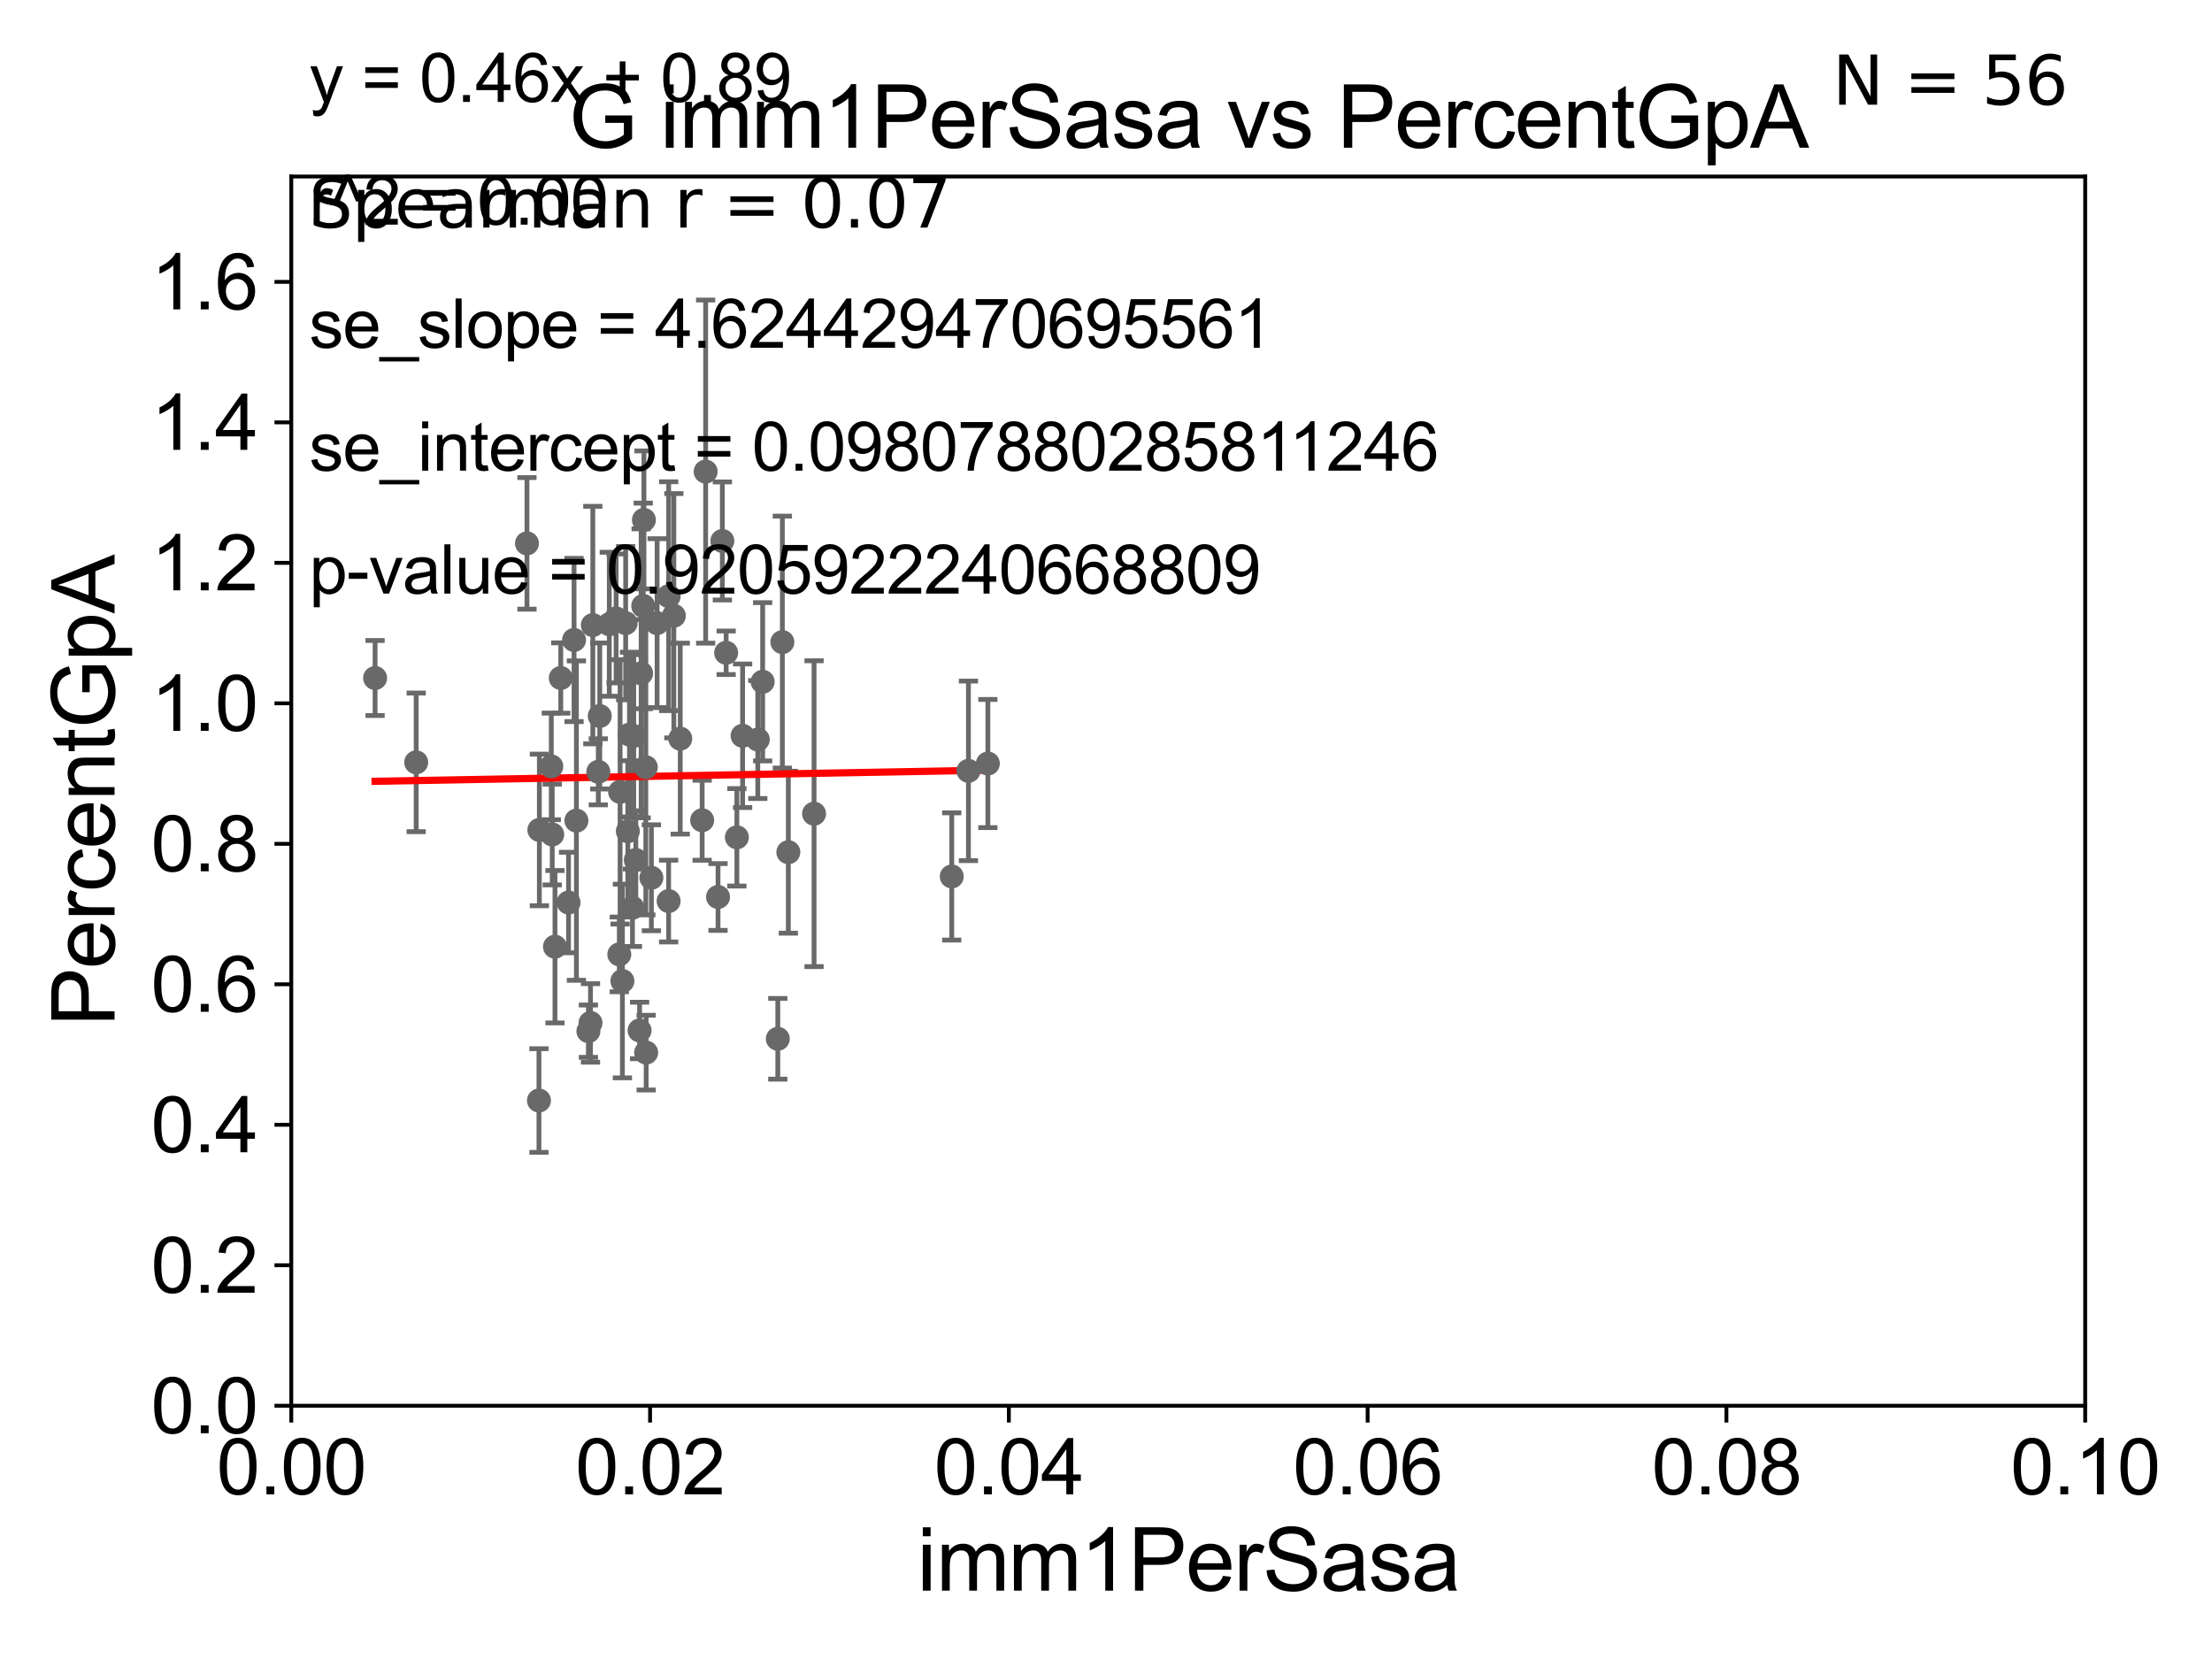 <?xml version="1.0" encoding="utf-8" standalone="no"?>
<!DOCTYPE svg PUBLIC "-//W3C//DTD SVG 1.1//EN"
  "http://www.w3.org/Graphics/SVG/1.1/DTD/svg11.dtd">
<svg xmlns:xlink="http://www.w3.org/1999/xlink" width="460.8pt" height="345.6pt" viewBox="0 0 460.8 345.6" xmlns="http://www.w3.org/2000/svg" version="1.1">
 <defs>
  <style type="text/css">*{stroke-linejoin: round; stroke-linecap: butt}</style>
 </defs>
 <g id="figure_1">
  <g id="patch_1">
   <path d="M 0 345.6 
L 460.8 345.6 
L 460.8 0 
L 0 0 
z
" style="fill: #ffffff"/>
  </g>
  <g id="axes_1">
   <g id="patch_2">
    <path d="M 60.68 292.84 
L 434.385 292.84 
L 434.385 36.775 
L 60.68 36.775 
z
" style="fill: #ffffff"/>
   </g>
   <g id="PathCollection_1">
    <defs>
     <path id="m9673abae3e" d="M 0 1.118 
C 0.297 1.118 0.581 1 0.791 0.791 
C 1 0.581 1.118 0.297 1.118 0 
C 1.118 -0.297 1 -0.581 0.791 -0.791 
C 0.581 -1 0.297 -1.118 0 -1.118 
C -0.297 -1.118 -0.581 -1 -0.791 -0.791 
C -1 -0.581 -1.118 -0.297 -1.118 0 
C -1.118 0.297 -1 0.581 -0.791 0.791 
C -0.581 1 -0.297 1.118 0 1.118 
z
" style="stroke: #696969"/>
    </defs>
    <g clip-path="url(#p270a11d957)">
     <use xlink:href="#m9673abae3e" x="78.139" y="141.24" style="fill: #696969; stroke: #696969"/>
     <use xlink:href="#m9673abae3e" x="123.012" y="213.098" style="fill: #696969; stroke: #696969"/>
     <use xlink:href="#m9673abae3e" x="133.238" y="214.664" style="fill: #696969; stroke: #696969"/>
     <use xlink:href="#m9673abae3e" x="139.3" y="124.199" style="fill: #696969; stroke: #696969"/>
     <use xlink:href="#m9673abae3e" x="201.743" y="160.586" style="fill: #696969; stroke: #696969"/>
     <use xlink:href="#m9673abae3e" x="135.695" y="182.855" style="fill: #696969; stroke: #696969"/>
     <use xlink:href="#m9673abae3e" x="198.269" y="182.58" style="fill: #696969; stroke: #696969"/>
     <use xlink:href="#m9673abae3e" x="124.638" y="160.782" style="fill: #696969; stroke: #696969"/>
     <use xlink:href="#m9673abae3e" x="205.788" y="159.059" style="fill: #696969; stroke: #696969"/>
     <use xlink:href="#m9673abae3e" x="114.845" y="159.655" style="fill: #696969; stroke: #696969"/>
     <use xlink:href="#m9673abae3e" x="149.58" y="186.859" style="fill: #696969; stroke: #696969"/>
     <use xlink:href="#m9673abae3e" x="129.659" y="204.363" style="fill: #696969; stroke: #696969"/>
     <use xlink:href="#m9673abae3e" x="169.585" y="169.507" style="fill: #696969; stroke: #696969"/>
     <use xlink:href="#m9673abae3e" x="115.037" y="173.84" style="fill: #696969; stroke: #696969"/>
     <use xlink:href="#m9673abae3e" x="120.077" y="170.946" style="fill: #696969; stroke: #696969"/>
     <use xlink:href="#m9673abae3e" x="153.505" y="174.428" style="fill: #696969; stroke: #696969"/>
     <use xlink:href="#m9673abae3e" x="115.612" y="197.218" style="fill: #696969; stroke: #696969"/>
     <use xlink:href="#m9673abae3e" x="129.011" y="198.817" style="fill: #696969; stroke: #696969"/>
     <use xlink:href="#m9673abae3e" x="141.709" y="153.873" style="fill: #696969; stroke: #696969"/>
     <use xlink:href="#m9673abae3e" x="112.274" y="229.259" style="fill: #696969; stroke: #696969"/>
     <use xlink:href="#m9673abae3e" x="112.36" y="172.893" style="fill: #696969; stroke: #696969"/>
     <use xlink:href="#m9673abae3e" x="119.586" y="133.316" style="fill: #696969; stroke: #696969"/>
     <use xlink:href="#m9673abae3e" x="131.131" y="153.029" style="fill: #696969; stroke: #696969"/>
     <use xlink:href="#m9673abae3e" x="139.288" y="187.708" style="fill: #696969; stroke: #696969"/>
     <use xlink:href="#m9673abae3e" x="132.452" y="179.153" style="fill: #696969; stroke: #696969"/>
     <use xlink:href="#m9673abae3e" x="118.439" y="188.014" style="fill: #696969; stroke: #696969"/>
     <use xlink:href="#m9673abae3e" x="162.03" y="216.4" style="fill: #696969; stroke: #696969"/>
     <use xlink:href="#m9673abae3e" x="134.605" y="219.277" style="fill: #696969; stroke: #696969"/>
     <use xlink:href="#m9673abae3e" x="150.48" y="112.694" style="fill: #696969; stroke: #696969"/>
     <use xlink:href="#m9673abae3e" x="124.94" y="149.156" style="fill: #696969; stroke: #696969"/>
     <use xlink:href="#m9673abae3e" x="129.178" y="164.96" style="fill: #696969; stroke: #696969"/>
     <use xlink:href="#m9673abae3e" x="154.699" y="153.276" style="fill: #696969; stroke: #696969"/>
     <use xlink:href="#m9673abae3e" x="136.89" y="129.809" style="fill: #696969; stroke: #696969"/>
     <use xlink:href="#m9673abae3e" x="158.875" y="142.026" style="fill: #696969; stroke: #696969"/>
     <use xlink:href="#m9673abae3e" x="134.144" y="108.307" style="fill: #696969; stroke: #696969"/>
     <use xlink:href="#m9673abae3e" x="130.789" y="173.16" style="fill: #696969; stroke: #696969"/>
     <use xlink:href="#m9673abae3e" x="130.338" y="129.815" style="fill: #696969; stroke: #696969"/>
     <use xlink:href="#m9673abae3e" x="126.925" y="130.045" style="fill: #696969; stroke: #696969"/>
     <use xlink:href="#m9673abae3e" x="109.776" y="113.195" style="fill: #696969; stroke: #696969"/>
     <use xlink:href="#m9673abae3e" x="157.862" y="154.059" style="fill: #696969; stroke: #696969"/>
     <use xlink:href="#m9673abae3e" x="116.817" y="141.241" style="fill: #696969; stroke: #696969"/>
     <use xlink:href="#m9673abae3e" x="162.98" y="133.761" style="fill: #696969; stroke: #696969"/>
     <use xlink:href="#m9673abae3e" x="164.226" y="177.53" style="fill: #696969; stroke: #696969"/>
     <use xlink:href="#m9673abae3e" x="133.996" y="126.225" style="fill: #696969; stroke: #696969"/>
     <use xlink:href="#m9673abae3e" x="131.753" y="189.101" style="fill: #696969; stroke: #696969"/>
     <use xlink:href="#m9673abae3e" x="133.563" y="140.27" style="fill: #696969; stroke: #696969"/>
     <use xlink:href="#m9673abae3e" x="134.537" y="159.824" style="fill: #696969; stroke: #696969"/>
     <use xlink:href="#m9673abae3e" x="86.7" y="158.81" style="fill: #696969; stroke: #696969"/>
     <use xlink:href="#m9673abae3e" x="147" y="98.244" style="fill: #696969; stroke: #696969"/>
     <use xlink:href="#m9673abae3e" x="122.574" y="214.811" style="fill: #696969; stroke: #696969"/>
     <use xlink:href="#m9673abae3e" x="128.345" y="128.83" style="fill: #696969; stroke: #696969"/>
     <use xlink:href="#m9673abae3e" x="123.496" y="130.211" style="fill: #696969; stroke: #696969"/>
     <use xlink:href="#m9673abae3e" x="140.375" y="128.271" style="fill: #696969; stroke: #696969"/>
     <use xlink:href="#m9673abae3e" x="151.271" y="135.984" style="fill: #696969; stroke: #696969"/>
     <use xlink:href="#m9673abae3e" x="132.019" y="153.321" style="fill: #696969; stroke: #696969"/>
     <use xlink:href="#m9673abae3e" x="146.27" y="170.873" style="fill: #696969; stroke: #696969"/>
    </g>
   </g>
   <g id="matplotlib.axis_1">
    <g id="xtick_1">
     <g id="line2d_1">
      <defs>
       <path id="m1fb3a05d48" d="M 0 0 
L 0 3.5 
" style="stroke: #000000; stroke-width: 0.8"/>
      </defs>
      <g>
       <use xlink:href="#m1fb3a05d48" x="60.68" y="292.84" style="stroke: #000000; stroke-width: 0.8"/>
      </g>
     </g>
     <g id="text_1">
      <!-- 0.00 -->
      <g transform="translate(45.111 311.293)scale(0.16 -0.16)">
       <defs>
        <path id="ArialMT-30" d="M 266 2259 
Q 266 3072 433 3567 
Q 600 4063 929 4331 
Q 1259 4600 1759 4600 
Q 2128 4600 2406 4451 
Q 2684 4303 2865 4023 
Q 3047 3744 3150 3342 
Q 3253 2941 3253 2259 
Q 3253 1453 3087 958 
Q 2922 463 2592 192 
Q 2263 -78 1759 -78 
Q 1097 -78 719 397 
Q 266 969 266 2259 
z
M 844 2259 
Q 844 1131 1108 757 
Q 1372 384 1759 384 
Q 2147 384 2411 759 
Q 2675 1134 2675 2259 
Q 2675 3391 2411 3762 
Q 2147 4134 1753 4134 
Q 1366 4134 1134 3806 
Q 844 3388 844 2259 
z
" transform="scale(0.016)"/>
        <path id="ArialMT-2e" d="M 581 0 
L 581 641 
L 1222 641 
L 1222 0 
L 581 0 
z
" transform="scale(0.016)"/>
       </defs>
       <use xlink:href="#ArialMT-30"/>
       <use xlink:href="#ArialMT-2e" x="55.615"/>
       <use xlink:href="#ArialMT-30" x="83.398"/>
       <use xlink:href="#ArialMT-30" x="139.014"/>
      </g>
     </g>
    </g>
    <g id="xtick_2">
     <g id="line2d_2">
      <g>
       <use xlink:href="#m1fb3a05d48" x="135.421" y="292.84" style="stroke: #000000; stroke-width: 0.8"/>
      </g>
     </g>
     <g id="text_2">
      <!-- 0.02 -->
      <g transform="translate(119.852 311.293)scale(0.16 -0.16)">
       <defs>
        <path id="ArialMT-32" d="M 3222 541 
L 3222 0 
L 194 0 
Q 188 203 259 391 
Q 375 700 629 1000 
Q 884 1300 1366 1694 
Q 2113 2306 2375 2664 
Q 2638 3022 2638 3341 
Q 2638 3675 2398 3904 
Q 2159 4134 1775 4134 
Q 1369 4134 1125 3890 
Q 881 3647 878 3216 
L 300 3275 
Q 359 3922 746 4261 
Q 1134 4600 1788 4600 
Q 2447 4600 2831 4234 
Q 3216 3869 3216 3328 
Q 3216 3053 3103 2787 
Q 2991 2522 2730 2228 
Q 2469 1934 1863 1422 
Q 1356 997 1212 845 
Q 1069 694 975 541 
L 3222 541 
z
" transform="scale(0.016)"/>
       </defs>
       <use xlink:href="#ArialMT-30"/>
       <use xlink:href="#ArialMT-2e" x="55.615"/>
       <use xlink:href="#ArialMT-30" x="83.398"/>
       <use xlink:href="#ArialMT-32" x="139.014"/>
      </g>
     </g>
    </g>
    <g id="xtick_3">
     <g id="line2d_3">
      <g>
       <use xlink:href="#m1fb3a05d48" x="210.162" y="292.84" style="stroke: #000000; stroke-width: 0.8"/>
      </g>
     </g>
     <g id="text_3">
      <!-- 0.04 -->
      <g transform="translate(194.593 311.293)scale(0.16 -0.16)">
       <defs>
        <path id="ArialMT-34" d="M 2069 0 
L 2069 1097 
L 81 1097 
L 81 1613 
L 2172 4581 
L 2631 4581 
L 2631 1613 
L 3250 1613 
L 3250 1097 
L 2631 1097 
L 2631 0 
L 2069 0 
z
M 2069 1613 
L 2069 3678 
L 634 1613 
L 2069 1613 
z
" transform="scale(0.016)"/>
       </defs>
       <use xlink:href="#ArialMT-30"/>
       <use xlink:href="#ArialMT-2e" x="55.615"/>
       <use xlink:href="#ArialMT-30" x="83.398"/>
       <use xlink:href="#ArialMT-34" x="139.014"/>
      </g>
     </g>
    </g>
    <g id="xtick_4">
     <g id="line2d_4">
      <g>
       <use xlink:href="#m1fb3a05d48" x="284.903" y="292.84" style="stroke: #000000; stroke-width: 0.8"/>
      </g>
     </g>
     <g id="text_4">
      <!-- 0.06 -->
      <g transform="translate(269.334 311.293)scale(0.16 -0.16)">
       <defs>
        <path id="ArialMT-36" d="M 3184 3459 
L 2625 3416 
Q 2550 3747 2413 3897 
Q 2184 4138 1850 4138 
Q 1581 4138 1378 3988 
Q 1113 3794 959 3422 
Q 806 3050 800 2363 
Q 1003 2672 1297 2822 
Q 1591 2972 1913 2972 
Q 2475 2972 2870 2558 
Q 3266 2144 3266 1488 
Q 3266 1056 3080 686 
Q 2894 316 2569 119 
Q 2244 -78 1831 -78 
Q 1128 -78 684 439 
Q 241 956 241 2144 
Q 241 3472 731 4075 
Q 1159 4600 1884 4600 
Q 2425 4600 2770 4297 
Q 3116 3994 3184 3459 
z
M 888 1484 
Q 888 1194 1011 928 
Q 1134 663 1356 523 
Q 1578 384 1822 384 
Q 2178 384 2434 671 
Q 2691 959 2691 1453 
Q 2691 1928 2437 2201 
Q 2184 2475 1800 2475 
Q 1419 2475 1153 2201 
Q 888 1928 888 1484 
z
" transform="scale(0.016)"/>
       </defs>
       <use xlink:href="#ArialMT-30"/>
       <use xlink:href="#ArialMT-2e" x="55.615"/>
       <use xlink:href="#ArialMT-30" x="83.398"/>
       <use xlink:href="#ArialMT-36" x="139.014"/>
      </g>
     </g>
    </g>
    <g id="xtick_5">
     <g id="line2d_5">
      <g>
       <use xlink:href="#m1fb3a05d48" x="359.644" y="292.84" style="stroke: #000000; stroke-width: 0.8"/>
      </g>
     </g>
     <g id="text_5">
      <!-- 0.08 -->
      <g transform="translate(344.075 311.293)scale(0.16 -0.16)">
       <defs>
        <path id="ArialMT-38" d="M 1131 2484 
Q 781 2613 612 2850 
Q 444 3088 444 3419 
Q 444 3919 803 4259 
Q 1163 4600 1759 4600 
Q 2359 4600 2725 4251 
Q 3091 3903 3091 3403 
Q 3091 3084 2923 2848 
Q 2756 2613 2416 2484 
Q 2838 2347 3058 2040 
Q 3278 1734 3278 1309 
Q 3278 722 2862 322 
Q 2447 -78 1769 -78 
Q 1091 -78 675 323 
Q 259 725 259 1325 
Q 259 1772 486 2073 
Q 713 2375 1131 2484 
z
M 1019 3438 
Q 1019 3113 1228 2906 
Q 1438 2700 1772 2700 
Q 2097 2700 2305 2904 
Q 2513 3109 2513 3406 
Q 2513 3716 2298 3927 
Q 2084 4138 1766 4138 
Q 1444 4138 1231 3931 
Q 1019 3725 1019 3438 
z
M 838 1322 
Q 838 1081 952 856 
Q 1066 631 1291 507 
Q 1516 384 1775 384 
Q 2178 384 2440 643 
Q 2703 903 2703 1303 
Q 2703 1709 2433 1975 
Q 2163 2241 1756 2241 
Q 1359 2241 1098 1978 
Q 838 1716 838 1322 
z
" transform="scale(0.016)"/>
       </defs>
       <use xlink:href="#ArialMT-30"/>
       <use xlink:href="#ArialMT-2e" x="55.615"/>
       <use xlink:href="#ArialMT-30" x="83.398"/>
       <use xlink:href="#ArialMT-38" x="139.014"/>
      </g>
     </g>
    </g>
    <g id="xtick_6">
     <g id="line2d_6">
      <g>
       <use xlink:href="#m1fb3a05d48" x="434.385" y="292.84" style="stroke: #000000; stroke-width: 0.8"/>
      </g>
     </g>
     <g id="text_6">
      <!-- 0.10 -->
      <g transform="translate(418.816 311.293)scale(0.16 -0.16)">
       <defs>
        <path id="ArialMT-31" d="M 2384 0 
L 1822 0 
L 1822 3584 
Q 1619 3391 1289 3197 
Q 959 3003 697 2906 
L 697 3450 
Q 1169 3672 1522 3987 
Q 1875 4303 2022 4600 
L 2384 4600 
L 2384 0 
z
" transform="scale(0.016)"/>
       </defs>
       <use xlink:href="#ArialMT-30"/>
       <use xlink:href="#ArialMT-2e" x="55.615"/>
       <use xlink:href="#ArialMT-31" x="83.398"/>
       <use xlink:href="#ArialMT-30" x="139.014"/>
      </g>
     </g>
    </g>
    <g id="text_7">
     <!-- imm1PerSasa -->
     <g transform="translate(191.017 331.357)scale(0.18 -0.18)">
      <defs>
       <path id="ArialMT-69" d="M 425 3934 
L 425 4581 
L 988 4581 
L 988 3934 
L 425 3934 
z
M 425 0 
L 425 3319 
L 988 3319 
L 988 0 
L 425 0 
z
" transform="scale(0.016)"/>
       <path id="ArialMT-6d" d="M 422 0 
L 422 3319 
L 925 3319 
L 925 2853 
Q 1081 3097 1340 3245 
Q 1600 3394 1931 3394 
Q 2300 3394 2536 3241 
Q 2772 3088 2869 2813 
Q 3263 3394 3894 3394 
Q 4388 3394 4653 3120 
Q 4919 2847 4919 2278 
L 4919 0 
L 4359 0 
L 4359 2091 
Q 4359 2428 4304 2576 
Q 4250 2725 4106 2815 
Q 3963 2906 3769 2906 
Q 3419 2906 3187 2673 
Q 2956 2441 2956 1928 
L 2956 0 
L 2394 0 
L 2394 2156 
Q 2394 2531 2256 2718 
Q 2119 2906 1806 2906 
Q 1569 2906 1367 2781 
Q 1166 2656 1075 2415 
Q 984 2175 984 1722 
L 984 0 
L 422 0 
z
" transform="scale(0.016)"/>
       <path id="ArialMT-50" d="M 494 0 
L 494 4581 
L 2222 4581 
Q 2678 4581 2919 4538 
Q 3256 4481 3484 4323 
Q 3713 4166 3852 3881 
Q 3991 3597 3991 3256 
Q 3991 2672 3619 2267 
Q 3247 1863 2275 1863 
L 1100 1863 
L 1100 0 
L 494 0 
z
M 1100 2403 
L 2284 2403 
Q 2872 2403 3119 2622 
Q 3366 2841 3366 3238 
Q 3366 3525 3220 3729 
Q 3075 3934 2838 4000 
Q 2684 4041 2272 4041 
L 1100 4041 
L 1100 2403 
z
" transform="scale(0.016)"/>
       <path id="ArialMT-65" d="M 2694 1069 
L 3275 997 
Q 3138 488 2766 206 
Q 2394 -75 1816 -75 
Q 1088 -75 661 373 
Q 234 822 234 1631 
Q 234 2469 665 2931 
Q 1097 3394 1784 3394 
Q 2450 3394 2872 2941 
Q 3294 2488 3294 1666 
Q 3294 1616 3291 1516 
L 816 1516 
Q 847 969 1125 678 
Q 1403 388 1819 388 
Q 2128 388 2347 550 
Q 2566 713 2694 1069 
z
M 847 1978 
L 2700 1978 
Q 2663 2397 2488 2606 
Q 2219 2931 1791 2931 
Q 1403 2931 1139 2672 
Q 875 2413 847 1978 
z
" transform="scale(0.016)"/>
       <path id="ArialMT-72" d="M 416 0 
L 416 3319 
L 922 3319 
L 922 2816 
Q 1116 3169 1280 3281 
Q 1444 3394 1641 3394 
Q 1925 3394 2219 3213 
L 2025 2691 
Q 1819 2813 1613 2813 
Q 1428 2813 1281 2702 
Q 1134 2591 1072 2394 
Q 978 2094 978 1738 
L 978 0 
L 416 0 
z
" transform="scale(0.016)"/>
       <path id="ArialMT-53" d="M 288 1472 
L 859 1522 
Q 900 1178 1048 958 
Q 1197 738 1509 602 
Q 1822 466 2213 466 
Q 2559 466 2825 569 
Q 3091 672 3220 851 
Q 3350 1031 3350 1244 
Q 3350 1459 3225 1620 
Q 3100 1781 2813 1891 
Q 2628 1963 1997 2114 
Q 1366 2266 1113 2400 
Q 784 2572 623 2826 
Q 463 3081 463 3397 
Q 463 3744 659 4045 
Q 856 4347 1234 4503 
Q 1613 4659 2075 4659 
Q 2584 4659 2973 4495 
Q 3363 4331 3572 4012 
Q 3781 3694 3797 3291 
L 3216 3247 
Q 3169 3681 2898 3903 
Q 2628 4125 2100 4125 
Q 1550 4125 1298 3923 
Q 1047 3722 1047 3438 
Q 1047 3191 1225 3031 
Q 1400 2872 2139 2705 
Q 2878 2538 3153 2413 
Q 3553 2228 3743 1945 
Q 3934 1663 3934 1294 
Q 3934 928 3725 604 
Q 3516 281 3123 101 
Q 2731 -78 2241 -78 
Q 1619 -78 1198 103 
Q 778 284 539 648 
Q 300 1013 288 1472 
z
" transform="scale(0.016)"/>
       <path id="ArialMT-61" d="M 2588 409 
Q 2275 144 1986 34 
Q 1697 -75 1366 -75 
Q 819 -75 525 192 
Q 231 459 231 875 
Q 231 1119 342 1320 
Q 453 1522 633 1644 
Q 813 1766 1038 1828 
Q 1203 1872 1538 1913 
Q 2219 1994 2541 2106 
Q 2544 2222 2544 2253 
Q 2544 2597 2384 2738 
Q 2169 2928 1744 2928 
Q 1347 2928 1158 2789 
Q 969 2650 878 2297 
L 328 2372 
Q 403 2725 575 2942 
Q 747 3159 1072 3276 
Q 1397 3394 1825 3394 
Q 2250 3394 2515 3294 
Q 2781 3194 2906 3042 
Q 3031 2891 3081 2659 
Q 3109 2516 3109 2141 
L 3109 1391 
Q 3109 606 3145 398 
Q 3181 191 3288 0 
L 2700 0 
Q 2613 175 2588 409 
z
M 2541 1666 
Q 2234 1541 1622 1453 
Q 1275 1403 1131 1340 
Q 988 1278 909 1158 
Q 831 1038 831 891 
Q 831 666 1001 516 
Q 1172 366 1500 366 
Q 1825 366 2078 508 
Q 2331 650 2450 897 
Q 2541 1088 2541 1459 
L 2541 1666 
z
" transform="scale(0.016)"/>
       <path id="ArialMT-73" d="M 197 991 
L 753 1078 
Q 800 744 1014 566 
Q 1228 388 1613 388 
Q 2000 388 2187 545 
Q 2375 703 2375 916 
Q 2375 1106 2209 1216 
Q 2094 1291 1634 1406 
Q 1016 1563 777 1677 
Q 538 1791 414 1992 
Q 291 2194 291 2438 
Q 291 2659 392 2848 
Q 494 3038 669 3163 
Q 800 3259 1026 3326 
Q 1253 3394 1513 3394 
Q 1903 3394 2198 3281 
Q 2494 3169 2634 2976 
Q 2775 2784 2828 2463 
L 2278 2388 
Q 2241 2644 2061 2787 
Q 1881 2931 1553 2931 
Q 1166 2931 1000 2803 
Q 834 2675 834 2503 
Q 834 2394 903 2306 
Q 972 2216 1119 2156 
Q 1203 2125 1616 2013 
Q 2213 1853 2448 1751 
Q 2684 1650 2818 1456 
Q 2953 1263 2953 975 
Q 2953 694 2789 445 
Q 2625 197 2315 61 
Q 2006 -75 1616 -75 
Q 969 -75 630 194 
Q 291 463 197 991 
z
" transform="scale(0.016)"/>
      </defs>
      <use xlink:href="#ArialMT-69"/>
      <use xlink:href="#ArialMT-6d" x="22.217"/>
      <use xlink:href="#ArialMT-6d" x="105.518"/>
      <use xlink:href="#ArialMT-31" x="188.818"/>
      <use xlink:href="#ArialMT-50" x="244.434"/>
      <use xlink:href="#ArialMT-65" x="311.133"/>
      <use xlink:href="#ArialMT-72" x="366.748"/>
      <use xlink:href="#ArialMT-53" x="400.049"/>
      <use xlink:href="#ArialMT-61" x="466.748"/>
      <use xlink:href="#ArialMT-73" x="522.363"/>
      <use xlink:href="#ArialMT-61" x="572.363"/>
     </g>
    </g>
   </g>
   <g id="matplotlib.axis_2">
    <g id="ytick_1">
     <g id="line2d_7">
      <defs>
       <path id="m21a5d53aab" d="M 0 0 
L -3.5 0 
" style="stroke: #000000; stroke-width: 0.8"/>
      </defs>
      <g>
       <use xlink:href="#m21a5d53aab" x="60.68" y="292.84" style="stroke: #000000; stroke-width: 0.8"/>
      </g>
     </g>
     <g id="text_8">
      <!-- 0.0 -->
      <g transform="translate(31.44 298.566)scale(0.16 -0.16)">
       <use xlink:href="#ArialMT-30"/>
       <use xlink:href="#ArialMT-2e" x="55.615"/>
       <use xlink:href="#ArialMT-30" x="83.398"/>
      </g>
     </g>
    </g>
    <g id="ytick_2">
     <g id="line2d_8">
      <g>
       <use xlink:href="#m21a5d53aab" x="60.68" y="263.575" style="stroke: #000000; stroke-width: 0.8"/>
      </g>
     </g>
     <g id="text_9">
      <!-- 0.2 -->
      <g transform="translate(31.44 269.302)scale(0.16 -0.16)">
       <use xlink:href="#ArialMT-30"/>
       <use xlink:href="#ArialMT-2e" x="55.615"/>
       <use xlink:href="#ArialMT-32" x="83.398"/>
      </g>
     </g>
    </g>
    <g id="ytick_3">
     <g id="line2d_9">
      <g>
       <use xlink:href="#m21a5d53aab" x="60.68" y="234.311" style="stroke: #000000; stroke-width: 0.8"/>
      </g>
     </g>
     <g id="text_10">
      <!-- 0.4 -->
      <g transform="translate(31.44 240.037)scale(0.16 -0.16)">
       <use xlink:href="#ArialMT-30"/>
       <use xlink:href="#ArialMT-2e" x="55.615"/>
       <use xlink:href="#ArialMT-34" x="83.398"/>
      </g>
     </g>
    </g>
    <g id="ytick_4">
     <g id="line2d_10">
      <g>
       <use xlink:href="#m21a5d53aab" x="60.68" y="205.046" style="stroke: #000000; stroke-width: 0.8"/>
      </g>
     </g>
     <g id="text_11">
      <!-- 0.6 -->
      <g transform="translate(31.44 210.772)scale(0.16 -0.16)">
       <use xlink:href="#ArialMT-30"/>
       <use xlink:href="#ArialMT-2e" x="55.615"/>
       <use xlink:href="#ArialMT-36" x="83.398"/>
      </g>
     </g>
    </g>
    <g id="ytick_5">
     <g id="line2d_11">
      <g>
       <use xlink:href="#m21a5d53aab" x="60.68" y="175.782" style="stroke: #000000; stroke-width: 0.8"/>
      </g>
     </g>
     <g id="text_12">
      <!-- 0.8 -->
      <g transform="translate(31.44 181.508)scale(0.16 -0.16)">
       <use xlink:href="#ArialMT-30"/>
       <use xlink:href="#ArialMT-2e" x="55.615"/>
       <use xlink:href="#ArialMT-38" x="83.398"/>
      </g>
     </g>
    </g>
    <g id="ytick_6">
     <g id="line2d_12">
      <g>
       <use xlink:href="#m21a5d53aab" x="60.68" y="146.517" style="stroke: #000000; stroke-width: 0.8"/>
      </g>
     </g>
     <g id="text_13">
      <!-- 1.0 -->
      <g transform="translate(31.44 152.243)scale(0.16 -0.16)">
       <use xlink:href="#ArialMT-31"/>
       <use xlink:href="#ArialMT-2e" x="55.615"/>
       <use xlink:href="#ArialMT-30" x="83.398"/>
      </g>
     </g>
    </g>
    <g id="ytick_7">
     <g id="line2d_13">
      <g>
       <use xlink:href="#m21a5d53aab" x="60.68" y="117.252" style="stroke: #000000; stroke-width: 0.8"/>
      </g>
     </g>
     <g id="text_14">
      <!-- 1.2 -->
      <g transform="translate(31.44 122.979)scale(0.16 -0.16)">
       <use xlink:href="#ArialMT-31"/>
       <use xlink:href="#ArialMT-2e" x="55.615"/>
       <use xlink:href="#ArialMT-32" x="83.398"/>
      </g>
     </g>
    </g>
    <g id="ytick_8">
     <g id="line2d_14">
      <g>
       <use xlink:href="#m21a5d53aab" x="60.68" y="87.988" style="stroke: #000000; stroke-width: 0.8"/>
      </g>
     </g>
     <g id="text_15">
      <!-- 1.4 -->
      <g transform="translate(31.44 93.714)scale(0.16 -0.16)">
       <use xlink:href="#ArialMT-31"/>
       <use xlink:href="#ArialMT-2e" x="55.615"/>
       <use xlink:href="#ArialMT-34" x="83.398"/>
      </g>
     </g>
    </g>
    <g id="ytick_9">
     <g id="line2d_15">
      <g>
       <use xlink:href="#m21a5d53aab" x="60.68" y="58.723" style="stroke: #000000; stroke-width: 0.8"/>
      </g>
     </g>
     <g id="text_16">
      <!-- 1.6 -->
      <g transform="translate(31.44 64.45)scale(0.16 -0.16)">
       <use xlink:href="#ArialMT-31"/>
       <use xlink:href="#ArialMT-2e" x="55.615"/>
       <use xlink:href="#ArialMT-36" x="83.398"/>
      </g>
     </g>
    </g>
    <g id="text_17">
     <!-- PercentGpA -->
     <g transform="translate(23.863 213.831)rotate(-90)scale(0.18 -0.18)">
      <defs>
       <path id="ArialMT-63" d="M 2588 1216 
L 3141 1144 
Q 3050 572 2676 248 
Q 2303 -75 1759 -75 
Q 1078 -75 664 370 
Q 250 816 250 1647 
Q 250 2184 428 2587 
Q 606 2991 970 3192 
Q 1334 3394 1763 3394 
Q 2303 3394 2647 3120 
Q 2991 2847 3088 2344 
L 2541 2259 
Q 2463 2594 2264 2762 
Q 2066 2931 1784 2931 
Q 1359 2931 1093 2626 
Q 828 2322 828 1663 
Q 828 994 1084 691 
Q 1341 388 1753 388 
Q 2084 388 2306 591 
Q 2528 794 2588 1216 
z
" transform="scale(0.016)"/>
       <path id="ArialMT-6e" d="M 422 0 
L 422 3319 
L 928 3319 
L 928 2847 
Q 1294 3394 1984 3394 
Q 2284 3394 2536 3286 
Q 2788 3178 2913 3003 
Q 3038 2828 3088 2588 
Q 3119 2431 3119 2041 
L 3119 0 
L 2556 0 
L 2556 2019 
Q 2556 2363 2490 2533 
Q 2425 2703 2258 2804 
Q 2091 2906 1866 2906 
Q 1506 2906 1245 2678 
Q 984 2450 984 1813 
L 984 0 
L 422 0 
z
" transform="scale(0.016)"/>
       <path id="ArialMT-74" d="M 1650 503 
L 1731 6 
Q 1494 -44 1306 -44 
Q 1000 -44 831 53 
Q 663 150 594 308 
Q 525 466 525 972 
L 525 2881 
L 113 2881 
L 113 3319 
L 525 3319 
L 525 4141 
L 1084 4478 
L 1084 3319 
L 1650 3319 
L 1650 2881 
L 1084 2881 
L 1084 941 
Q 1084 700 1114 631 
Q 1144 563 1211 522 
Q 1278 481 1403 481 
Q 1497 481 1650 503 
z
" transform="scale(0.016)"/>
       <path id="ArialMT-47" d="M 2638 1797 
L 2638 2334 
L 4578 2338 
L 4578 638 
Q 4131 281 3656 101 
Q 3181 -78 2681 -78 
Q 2006 -78 1454 211 
Q 903 500 622 1047 
Q 341 1594 341 2269 
Q 341 2938 620 3517 
Q 900 4097 1425 4378 
Q 1950 4659 2634 4659 
Q 3131 4659 3532 4498 
Q 3934 4338 4162 4050 
Q 4391 3763 4509 3300 
L 3963 3150 
Q 3859 3500 3706 3700 
Q 3553 3900 3268 4020 
Q 2984 4141 2638 4141 
Q 2222 4141 1919 4014 
Q 1616 3888 1430 3681 
Q 1244 3475 1141 3228 
Q 966 2803 966 2306 
Q 966 1694 1177 1281 
Q 1388 869 1791 669 
Q 2194 469 2647 469 
Q 3041 469 3416 620 
Q 3791 772 3984 944 
L 3984 1797 
L 2638 1797 
z
" transform="scale(0.016)"/>
       <path id="ArialMT-70" d="M 422 -1272 
L 422 3319 
L 934 3319 
L 934 2888 
Q 1116 3141 1344 3267 
Q 1572 3394 1897 3394 
Q 2322 3394 2647 3175 
Q 2972 2956 3137 2557 
Q 3303 2159 3303 1684 
Q 3303 1175 3120 767 
Q 2938 359 2589 142 
Q 2241 -75 1856 -75 
Q 1575 -75 1351 44 
Q 1128 163 984 344 
L 984 -1272 
L 422 -1272 
z
M 931 1641 
Q 931 1000 1190 694 
Q 1450 388 1819 388 
Q 2194 388 2461 705 
Q 2728 1022 2728 1688 
Q 2728 2322 2467 2637 
Q 2206 2953 1844 2953 
Q 1484 2953 1207 2617 
Q 931 2281 931 1641 
z
" transform="scale(0.016)"/>
       <path id="ArialMT-41" d="M -9 0 
L 1750 4581 
L 2403 4581 
L 4278 0 
L 3588 0 
L 3053 1388 
L 1138 1388 
L 634 0 
L -9 0 
z
M 1313 1881 
L 2866 1881 
L 2388 3150 
Q 2169 3728 2063 4100 
Q 1975 3659 1816 3225 
L 1313 1881 
z
" transform="scale(0.016)"/>
      </defs>
      <use xlink:href="#ArialMT-50"/>
      <use xlink:href="#ArialMT-65" x="66.699"/>
      <use xlink:href="#ArialMT-72" x="122.314"/>
      <use xlink:href="#ArialMT-63" x="155.615"/>
      <use xlink:href="#ArialMT-65" x="205.615"/>
      <use xlink:href="#ArialMT-6e" x="261.23"/>
      <use xlink:href="#ArialMT-74" x="316.846"/>
      <use xlink:href="#ArialMT-47" x="344.629"/>
      <use xlink:href="#ArialMT-70" x="422.412"/>
      <use xlink:href="#ArialMT-41" x="478.027"/>
     </g>
    </g>
   </g>
   <g id="LineCollection_1">
    <path d="M 78.139 149.056 
L 78.139 133.425 
" clip-path="url(#p270a11d957)" style="fill: none; stroke: #696969"/>
    <path d="M 123.012 221.275 
L 123.012 204.922 
" clip-path="url(#p270a11d957)" style="fill: none; stroke: #696969"/>
    <path d="M 133.238 220.552 
L 133.238 208.777 
" clip-path="url(#p270a11d957)" style="fill: none; stroke: #696969"/>
    <path d="M 139.3 148.034 
L 139.3 100.364 
" clip-path="url(#p270a11d957)" style="fill: none; stroke: #696969"/>
    <path d="M 201.743 179.29 
L 201.743 141.882 
" clip-path="url(#p270a11d957)" style="fill: none; stroke: #696969"/>
    <path d="M 135.695 193.889 
L 135.695 171.821 
" clip-path="url(#p270a11d957)" style="fill: none; stroke: #696969"/>
    <path d="M 198.269 195.833 
L 198.269 169.327 
" clip-path="url(#p270a11d957)" style="fill: none; stroke: #696969"/>
    <path d="M 124.638 167.666 
L 124.638 153.898 
" clip-path="url(#p270a11d957)" style="fill: none; stroke: #696969"/>
    <path d="M 205.788 172.405 
L 205.788 145.712 
" clip-path="url(#p270a11d957)" style="fill: none; stroke: #696969"/>
    <path d="M 114.845 170.762 
L 114.845 148.549 
" clip-path="url(#p270a11d957)" style="fill: none; stroke: #696969"/>
    <path d="M 149.58 193.819 
L 149.58 179.899 
" clip-path="url(#p270a11d957)" style="fill: none; stroke: #696969"/>
    <path d="M 129.659 224.535 
L 129.659 184.191 
" clip-path="url(#p270a11d957)" style="fill: none; stroke: #696969"/>
    <path d="M 169.585 201.362 
L 169.585 137.652 
" clip-path="url(#p270a11d957)" style="fill: none; stroke: #696969"/>
    <path d="M 115.037 184.335 
L 115.037 163.345 
" clip-path="url(#p270a11d957)" style="fill: none; stroke: #696969"/>
    <path d="M 120.077 204.216 
L 120.077 137.675 
" clip-path="url(#p270a11d957)" style="fill: none; stroke: #696969"/>
    <path d="M 153.505 184.578 
L 153.505 164.278 
" clip-path="url(#p270a11d957)" style="fill: none; stroke: #696969"/>
    <path d="M 115.612 213.092 
L 115.612 181.345 
" clip-path="url(#p270a11d957)" style="fill: none; stroke: #696969"/>
    <path d="M 129.011 206.602 
L 129.011 191.033 
" clip-path="url(#p270a11d957)" style="fill: none; stroke: #696969"/>
    <path d="M 141.709 173.761 
L 141.709 133.985 
" clip-path="url(#p270a11d957)" style="fill: none; stroke: #696969"/>
    <path d="M 112.274 240.051 
L 112.274 218.466 
" clip-path="url(#p270a11d957)" style="fill: none; stroke: #696969"/>
    <path d="M 112.36 188.684 
L 112.36 157.102 
" clip-path="url(#p270a11d957)" style="fill: none; stroke: #696969"/>
    <path d="M 119.586 150.319 
L 119.586 116.313 
" clip-path="url(#p270a11d957)" style="fill: none; stroke: #696969"/>
    <path d="M 131.131 170.188 
L 131.131 135.87 
" clip-path="url(#p270a11d957)" style="fill: none; stroke: #696969"/>
    <path d="M 139.288 196.225 
L 139.288 179.191 
" clip-path="url(#p270a11d957)" style="fill: none; stroke: #696969"/>
    <path d="M 132.452 189.393 
L 132.452 168.912 
" clip-path="url(#p270a11d957)" style="fill: none; stroke: #696969"/>
    <path d="M 118.439 198.482 
L 118.439 177.545 
" clip-path="url(#p270a11d957)" style="fill: none; stroke: #696969"/>
    <path d="M 162.03 224.807 
L 162.03 207.993 
" clip-path="url(#p270a11d957)" style="fill: none; stroke: #696969"/>
    <path d="M 134.605 227.063 
L 134.605 211.491 
" clip-path="url(#p270a11d957)" style="fill: none; stroke: #696969"/>
    <path d="M 150.48 124.987 
L 150.48 100.401 
" clip-path="url(#p270a11d957)" style="fill: none; stroke: #696969"/>
    <path d="M 124.94 164.366 
L 124.94 133.946 
" clip-path="url(#p270a11d957)" style="fill: none; stroke: #696969"/>
    <path d="M 129.178 192.492 
L 129.178 137.428 
" clip-path="url(#p270a11d957)" style="fill: none; stroke: #696969"/>
    <path d="M 154.699 168.229 
L 154.699 138.323 
" clip-path="url(#p270a11d957)" style="fill: none; stroke: #696969"/>
    <path d="M 136.89 147.398 
L 136.89 112.22 
" clip-path="url(#p270a11d957)" style="fill: none; stroke: #696969"/>
    <path d="M 158.875 158.513 
L 158.875 125.539 
" clip-path="url(#p270a11d957)" style="fill: none; stroke: #696969"/>
    <path d="M 134.144 122.681 
L 134.144 93.933 
" clip-path="url(#p270a11d957)" style="fill: none; stroke: #696969"/>
    <path d="M 130.789 187.848 
L 130.789 158.473 
" clip-path="url(#p270a11d957)" style="fill: none; stroke: #696969"/>
    <path d="M 130.338 145.774 
L 130.338 113.856 
" clip-path="url(#p270a11d957)" style="fill: none; stroke: #696969"/>
    <path d="M 126.925 145.04 
L 126.925 115.05 
" clip-path="url(#p270a11d957)" style="fill: none; stroke: #696969"/>
    <path d="M 109.776 126.9 
L 109.776 99.49 
" clip-path="url(#p270a11d957)" style="fill: none; stroke: #696969"/>
    <path d="M 157.862 166.344 
L 157.862 141.774 
" clip-path="url(#p270a11d957)" style="fill: none; stroke: #696969"/>
    <path d="M 116.817 148.57 
L 116.817 133.913 
" clip-path="url(#p270a11d957)" style="fill: none; stroke: #696969"/>
    <path d="M 162.98 160.002 
L 162.98 107.521 
" clip-path="url(#p270a11d957)" style="fill: none; stroke: #696969"/>
    <path d="M 164.226 194.397 
L 164.226 160.662 
" clip-path="url(#p270a11d957)" style="fill: none; stroke: #696969"/>
    <path d="M 133.996 147.644 
L 133.996 104.806 
" clip-path="url(#p270a11d957)" style="fill: none; stroke: #696969"/>
    <path d="M 131.753 197.169 
L 131.753 181.032 
" clip-path="url(#p270a11d957)" style="fill: none; stroke: #696969"/>
    <path d="M 133.563 170.369 
L 133.563 110.171 
" clip-path="url(#p270a11d957)" style="fill: none; stroke: #696969"/>
    <path d="M 134.537 190.579 
L 134.537 129.068 
" clip-path="url(#p270a11d957)" style="fill: none; stroke: #696969"/>
    <path d="M 86.7 173.248 
L 86.7 144.373 
" clip-path="url(#p270a11d957)" style="fill: none; stroke: #696969"/>
    <path d="M 147 133.986 
L 147 62.503 
" clip-path="url(#p270a11d957)" style="fill: none; stroke: #696969"/>
    <path d="M 122.574 220.259 
L 122.574 209.363 
" clip-path="url(#p270a11d957)" style="fill: none; stroke: #696969"/>
    <path d="M 128.345 142.256 
L 128.345 115.404 
" clip-path="url(#p270a11d957)" style="fill: none; stroke: #696969"/>
    <path d="M 123.496 154.95 
L 123.496 105.473 
" clip-path="url(#p270a11d957)" style="fill: none; stroke: #696969"/>
    <path d="M 140.375 153.721 
L 140.375 102.821 
" clip-path="url(#p270a11d957)" style="fill: none; stroke: #696969"/>
    <path d="M 151.271 140.52 
L 151.271 131.448 
" clip-path="url(#p270a11d957)" style="fill: none; stroke: #696969"/>
    <path d="M 132.019 170.269 
L 132.019 136.372 
" clip-path="url(#p270a11d957)" style="fill: none; stroke: #696969"/>
    <path d="M 146.27 179.204 
L 146.27 162.542 
" clip-path="url(#p270a11d957)" style="fill: none; stroke: #696969"/>
   </g>
   <g id="line2d_16">
    <defs>
     <path id="m94fda3494b" d="M 2 0 
L -2 -0 
" style="stroke: #696969"/>
    </defs>
    <g clip-path="url(#p270a11d957)">
     <use xlink:href="#m94fda3494b" x="78.139" y="149.056" style="fill: #696969; stroke: #696969"/>
     <use xlink:href="#m94fda3494b" x="123.012" y="221.275" style="fill: #696969; stroke: #696969"/>
     <use xlink:href="#m94fda3494b" x="133.238" y="220.552" style="fill: #696969; stroke: #696969"/>
     <use xlink:href="#m94fda3494b" x="139.3" y="148.034" style="fill: #696969; stroke: #696969"/>
     <use xlink:href="#m94fda3494b" x="201.743" y="179.29" style="fill: #696969; stroke: #696969"/>
     <use xlink:href="#m94fda3494b" x="135.695" y="193.889" style="fill: #696969; stroke: #696969"/>
     <use xlink:href="#m94fda3494b" x="198.269" y="195.833" style="fill: #696969; stroke: #696969"/>
     <use xlink:href="#m94fda3494b" x="124.638" y="167.666" style="fill: #696969; stroke: #696969"/>
     <use xlink:href="#m94fda3494b" x="205.788" y="172.405" style="fill: #696969; stroke: #696969"/>
     <use xlink:href="#m94fda3494b" x="114.845" y="170.762" style="fill: #696969; stroke: #696969"/>
     <use xlink:href="#m94fda3494b" x="149.58" y="193.819" style="fill: #696969; stroke: #696969"/>
     <use xlink:href="#m94fda3494b" x="129.659" y="224.535" style="fill: #696969; stroke: #696969"/>
     <use xlink:href="#m94fda3494b" x="169.585" y="201.362" style="fill: #696969; stroke: #696969"/>
     <use xlink:href="#m94fda3494b" x="115.037" y="184.335" style="fill: #696969; stroke: #696969"/>
     <use xlink:href="#m94fda3494b" x="120.077" y="204.216" style="fill: #696969; stroke: #696969"/>
     <use xlink:href="#m94fda3494b" x="153.505" y="184.578" style="fill: #696969; stroke: #696969"/>
     <use xlink:href="#m94fda3494b" x="115.612" y="213.092" style="fill: #696969; stroke: #696969"/>
     <use xlink:href="#m94fda3494b" x="129.011" y="206.602" style="fill: #696969; stroke: #696969"/>
     <use xlink:href="#m94fda3494b" x="141.709" y="173.761" style="fill: #696969; stroke: #696969"/>
     <use xlink:href="#m94fda3494b" x="112.274" y="240.051" style="fill: #696969; stroke: #696969"/>
     <use xlink:href="#m94fda3494b" x="112.36" y="188.684" style="fill: #696969; stroke: #696969"/>
     <use xlink:href="#m94fda3494b" x="119.586" y="150.319" style="fill: #696969; stroke: #696969"/>
     <use xlink:href="#m94fda3494b" x="131.131" y="170.188" style="fill: #696969; stroke: #696969"/>
     <use xlink:href="#m94fda3494b" x="139.288" y="196.225" style="fill: #696969; stroke: #696969"/>
     <use xlink:href="#m94fda3494b" x="132.452" y="189.393" style="fill: #696969; stroke: #696969"/>
     <use xlink:href="#m94fda3494b" x="118.439" y="198.482" style="fill: #696969; stroke: #696969"/>
     <use xlink:href="#m94fda3494b" x="162.03" y="224.807" style="fill: #696969; stroke: #696969"/>
     <use xlink:href="#m94fda3494b" x="134.605" y="227.063" style="fill: #696969; stroke: #696969"/>
     <use xlink:href="#m94fda3494b" x="150.48" y="124.987" style="fill: #696969; stroke: #696969"/>
     <use xlink:href="#m94fda3494b" x="124.94" y="164.366" style="fill: #696969; stroke: #696969"/>
     <use xlink:href="#m94fda3494b" x="129.178" y="192.492" style="fill: #696969; stroke: #696969"/>
     <use xlink:href="#m94fda3494b" x="154.699" y="168.229" style="fill: #696969; stroke: #696969"/>
     <use xlink:href="#m94fda3494b" x="136.89" y="147.398" style="fill: #696969; stroke: #696969"/>
     <use xlink:href="#m94fda3494b" x="158.875" y="158.513" style="fill: #696969; stroke: #696969"/>
     <use xlink:href="#m94fda3494b" x="134.144" y="122.681" style="fill: #696969; stroke: #696969"/>
     <use xlink:href="#m94fda3494b" x="130.789" y="187.848" style="fill: #696969; stroke: #696969"/>
     <use xlink:href="#m94fda3494b" x="130.338" y="145.774" style="fill: #696969; stroke: #696969"/>
     <use xlink:href="#m94fda3494b" x="126.925" y="145.04" style="fill: #696969; stroke: #696969"/>
     <use xlink:href="#m94fda3494b" x="109.776" y="126.9" style="fill: #696969; stroke: #696969"/>
     <use xlink:href="#m94fda3494b" x="157.862" y="166.344" style="fill: #696969; stroke: #696969"/>
     <use xlink:href="#m94fda3494b" x="116.817" y="148.57" style="fill: #696969; stroke: #696969"/>
     <use xlink:href="#m94fda3494b" x="162.98" y="160.002" style="fill: #696969; stroke: #696969"/>
     <use xlink:href="#m94fda3494b" x="164.226" y="194.397" style="fill: #696969; stroke: #696969"/>
     <use xlink:href="#m94fda3494b" x="133.996" y="147.644" style="fill: #696969; stroke: #696969"/>
     <use xlink:href="#m94fda3494b" x="131.753" y="197.169" style="fill: #696969; stroke: #696969"/>
     <use xlink:href="#m94fda3494b" x="133.563" y="170.369" style="fill: #696969; stroke: #696969"/>
     <use xlink:href="#m94fda3494b" x="134.537" y="190.579" style="fill: #696969; stroke: #696969"/>
     <use xlink:href="#m94fda3494b" x="86.7" y="173.248" style="fill: #696969; stroke: #696969"/>
     <use xlink:href="#m94fda3494b" x="147" y="133.986" style="fill: #696969; stroke: #696969"/>
     <use xlink:href="#m94fda3494b" x="122.574" y="220.259" style="fill: #696969; stroke: #696969"/>
     <use xlink:href="#m94fda3494b" x="128.345" y="142.256" style="fill: #696969; stroke: #696969"/>
     <use xlink:href="#m94fda3494b" x="123.496" y="154.95" style="fill: #696969; stroke: #696969"/>
     <use xlink:href="#m94fda3494b" x="140.375" y="153.721" style="fill: #696969; stroke: #696969"/>
     <use xlink:href="#m94fda3494b" x="151.271" y="140.52" style="fill: #696969; stroke: #696969"/>
     <use xlink:href="#m94fda3494b" x="132.019" y="170.269" style="fill: #696969; stroke: #696969"/>
     <use xlink:href="#m94fda3494b" x="146.27" y="179.204" style="fill: #696969; stroke: #696969"/>
    </g>
   </g>
   <g id="line2d_17">
    <g clip-path="url(#p270a11d957)">
     <use xlink:href="#m94fda3494b" x="78.139" y="133.425" style="fill: #696969; stroke: #696969"/>
     <use xlink:href="#m94fda3494b" x="123.012" y="204.922" style="fill: #696969; stroke: #696969"/>
     <use xlink:href="#m94fda3494b" x="133.238" y="208.777" style="fill: #696969; stroke: #696969"/>
     <use xlink:href="#m94fda3494b" x="139.3" y="100.364" style="fill: #696969; stroke: #696969"/>
     <use xlink:href="#m94fda3494b" x="201.743" y="141.882" style="fill: #696969; stroke: #696969"/>
     <use xlink:href="#m94fda3494b" x="135.695" y="171.821" style="fill: #696969; stroke: #696969"/>
     <use xlink:href="#m94fda3494b" x="198.269" y="169.327" style="fill: #696969; stroke: #696969"/>
     <use xlink:href="#m94fda3494b" x="124.638" y="153.898" style="fill: #696969; stroke: #696969"/>
     <use xlink:href="#m94fda3494b" x="205.788" y="145.712" style="fill: #696969; stroke: #696969"/>
     <use xlink:href="#m94fda3494b" x="114.845" y="148.549" style="fill: #696969; stroke: #696969"/>
     <use xlink:href="#m94fda3494b" x="149.58" y="179.899" style="fill: #696969; stroke: #696969"/>
     <use xlink:href="#m94fda3494b" x="129.659" y="184.191" style="fill: #696969; stroke: #696969"/>
     <use xlink:href="#m94fda3494b" x="169.585" y="137.652" style="fill: #696969; stroke: #696969"/>
     <use xlink:href="#m94fda3494b" x="115.037" y="163.345" style="fill: #696969; stroke: #696969"/>
     <use xlink:href="#m94fda3494b" x="120.077" y="137.675" style="fill: #696969; stroke: #696969"/>
     <use xlink:href="#m94fda3494b" x="153.505" y="164.278" style="fill: #696969; stroke: #696969"/>
     <use xlink:href="#m94fda3494b" x="115.612" y="181.345" style="fill: #696969; stroke: #696969"/>
     <use xlink:href="#m94fda3494b" x="129.011" y="191.033" style="fill: #696969; stroke: #696969"/>
     <use xlink:href="#m94fda3494b" x="141.709" y="133.985" style="fill: #696969; stroke: #696969"/>
     <use xlink:href="#m94fda3494b" x="112.274" y="218.466" style="fill: #696969; stroke: #696969"/>
     <use xlink:href="#m94fda3494b" x="112.36" y="157.102" style="fill: #696969; stroke: #696969"/>
     <use xlink:href="#m94fda3494b" x="119.586" y="116.313" style="fill: #696969; stroke: #696969"/>
     <use xlink:href="#m94fda3494b" x="131.131" y="135.87" style="fill: #696969; stroke: #696969"/>
     <use xlink:href="#m94fda3494b" x="139.288" y="179.191" style="fill: #696969; stroke: #696969"/>
     <use xlink:href="#m94fda3494b" x="132.452" y="168.912" style="fill: #696969; stroke: #696969"/>
     <use xlink:href="#m94fda3494b" x="118.439" y="177.545" style="fill: #696969; stroke: #696969"/>
     <use xlink:href="#m94fda3494b" x="162.03" y="207.993" style="fill: #696969; stroke: #696969"/>
     <use xlink:href="#m94fda3494b" x="134.605" y="211.491" style="fill: #696969; stroke: #696969"/>
     <use xlink:href="#m94fda3494b" x="150.48" y="100.401" style="fill: #696969; stroke: #696969"/>
     <use xlink:href="#m94fda3494b" x="124.94" y="133.946" style="fill: #696969; stroke: #696969"/>
     <use xlink:href="#m94fda3494b" x="129.178" y="137.428" style="fill: #696969; stroke: #696969"/>
     <use xlink:href="#m94fda3494b" x="154.699" y="138.323" style="fill: #696969; stroke: #696969"/>
     <use xlink:href="#m94fda3494b" x="136.89" y="112.22" style="fill: #696969; stroke: #696969"/>
     <use xlink:href="#m94fda3494b" x="158.875" y="125.539" style="fill: #696969; stroke: #696969"/>
     <use xlink:href="#m94fda3494b" x="134.144" y="93.933" style="fill: #696969; stroke: #696969"/>
     <use xlink:href="#m94fda3494b" x="130.789" y="158.473" style="fill: #696969; stroke: #696969"/>
     <use xlink:href="#m94fda3494b" x="130.338" y="113.856" style="fill: #696969; stroke: #696969"/>
     <use xlink:href="#m94fda3494b" x="126.925" y="115.05" style="fill: #696969; stroke: #696969"/>
     <use xlink:href="#m94fda3494b" x="109.776" y="99.49" style="fill: #696969; stroke: #696969"/>
     <use xlink:href="#m94fda3494b" x="157.862" y="141.774" style="fill: #696969; stroke: #696969"/>
     <use xlink:href="#m94fda3494b" x="116.817" y="133.913" style="fill: #696969; stroke: #696969"/>
     <use xlink:href="#m94fda3494b" x="162.98" y="107.521" style="fill: #696969; stroke: #696969"/>
     <use xlink:href="#m94fda3494b" x="164.226" y="160.662" style="fill: #696969; stroke: #696969"/>
     <use xlink:href="#m94fda3494b" x="133.996" y="104.806" style="fill: #696969; stroke: #696969"/>
     <use xlink:href="#m94fda3494b" x="131.753" y="181.032" style="fill: #696969; stroke: #696969"/>
     <use xlink:href="#m94fda3494b" x="133.563" y="110.171" style="fill: #696969; stroke: #696969"/>
     <use xlink:href="#m94fda3494b" x="134.537" y="129.068" style="fill: #696969; stroke: #696969"/>
     <use xlink:href="#m94fda3494b" x="86.7" y="144.373" style="fill: #696969; stroke: #696969"/>
     <use xlink:href="#m94fda3494b" x="147" y="62.503" style="fill: #696969; stroke: #696969"/>
     <use xlink:href="#m94fda3494b" x="122.574" y="209.363" style="fill: #696969; stroke: #696969"/>
     <use xlink:href="#m94fda3494b" x="128.345" y="115.404" style="fill: #696969; stroke: #696969"/>
     <use xlink:href="#m94fda3494b" x="123.496" y="105.473" style="fill: #696969; stroke: #696969"/>
     <use xlink:href="#m94fda3494b" x="140.375" y="102.821" style="fill: #696969; stroke: #696969"/>
     <use xlink:href="#m94fda3494b" x="151.271" y="131.448" style="fill: #696969; stroke: #696969"/>
     <use xlink:href="#m94fda3494b" x="132.019" y="136.372" style="fill: #696969; stroke: #696969"/>
     <use xlink:href="#m94fda3494b" x="146.27" y="162.542" style="fill: #696969; stroke: #696969"/>
    </g>
   </g>
   <g id="line2d_18">
    <path d="M 78.139 162.762 
L 123.012 161.948 
L 133.238 161.762 
L 139.3 161.652 
L 201.743 160.52 
L 135.695 161.718 
L 198.269 160.583 
L 124.638 161.918 
L 205.788 160.447 
L 114.845 162.096 
L 149.58 161.466 
L 129.659 161.827 
L 169.585 161.103 
L 115.037 162.092 
L 120.077 162.001 
L 153.505 161.395 
L 115.612 162.082 
L 129.011 161.839 
L 141.709 161.609 
L 112.274 162.143 
L 112.36 162.141 
L 119.586 162.01 
L 131.131 161.801 
L 139.288 161.653 
L 132.452 161.777 
L 118.439 162.031 
L 162.03 161.24 
L 134.605 161.738 
L 150.48 161.45 
L 124.94 161.913 
L 129.178 161.836 
L 154.699 161.373 
L 136.89 161.696 
L 158.875 161.297 
L 134.144 161.746 
L 130.789 161.807 
L 130.338 161.815 
L 126.925 161.877 
L 109.776 162.188 
L 157.862 161.316 
L 116.817 162.06 
L 162.98 161.223 
L 164.226 161.2 
L 133.996 161.749 
L 131.753 161.789 
L 133.563 161.756 
L 134.537 161.739 
L 86.7 162.606 
L 147 161.513 
L 122.574 161.956 
L 128.345 161.851 
L 123.496 161.939 
L 140.375 161.633 
L 151.271 161.435 
L 132.019 161.784 
L 146.27 161.526 
" clip-path="url(#p270a11d957)" style="fill: none; stroke: #ff0000; stroke-width: 1.5; stroke-linecap: square"/>
   </g>
   <g id="line2d_19">
    <defs>
     <path id="m3555c973a6" d="M 0 2 
C 0.53 2 1.039 1.789 1.414 1.414 
C 1.789 1.039 2 0.53 2 0 
C 2 -0.53 1.789 -1.039 1.414 -1.414 
C 1.039 -1.789 0.53 -2 0 -2 
C -0.53 -2 -1.039 -1.789 -1.414 -1.414 
C -1.789 -1.039 -2 -0.53 -2 0 
C -2 0.53 -1.789 1.039 -1.414 1.414 
C -1.039 1.789 -0.53 2 0 2 
z
" style="stroke: #696969"/>
    </defs>
    <g clip-path="url(#p270a11d957)">
     <use xlink:href="#m3555c973a6" x="78.139" y="141.24" style="fill: #696969; stroke: #696969"/>
     <use xlink:href="#m3555c973a6" x="123.012" y="213.098" style="fill: #696969; stroke: #696969"/>
     <use xlink:href="#m3555c973a6" x="133.238" y="214.664" style="fill: #696969; stroke: #696969"/>
     <use xlink:href="#m3555c973a6" x="139.3" y="124.199" style="fill: #696969; stroke: #696969"/>
     <use xlink:href="#m3555c973a6" x="201.743" y="160.586" style="fill: #696969; stroke: #696969"/>
     <use xlink:href="#m3555c973a6" x="135.695" y="182.855" style="fill: #696969; stroke: #696969"/>
     <use xlink:href="#m3555c973a6" x="198.269" y="182.58" style="fill: #696969; stroke: #696969"/>
     <use xlink:href="#m3555c973a6" x="124.638" y="160.782" style="fill: #696969; stroke: #696969"/>
     <use xlink:href="#m3555c973a6" x="205.788" y="159.059" style="fill: #696969; stroke: #696969"/>
     <use xlink:href="#m3555c973a6" x="114.845" y="159.655" style="fill: #696969; stroke: #696969"/>
     <use xlink:href="#m3555c973a6" x="149.58" y="186.859" style="fill: #696969; stroke: #696969"/>
     <use xlink:href="#m3555c973a6" x="129.659" y="204.363" style="fill: #696969; stroke: #696969"/>
     <use xlink:href="#m3555c973a6" x="169.585" y="169.507" style="fill: #696969; stroke: #696969"/>
     <use xlink:href="#m3555c973a6" x="115.037" y="173.84" style="fill: #696969; stroke: #696969"/>
     <use xlink:href="#m3555c973a6" x="120.077" y="170.946" style="fill: #696969; stroke: #696969"/>
     <use xlink:href="#m3555c973a6" x="153.505" y="174.428" style="fill: #696969; stroke: #696969"/>
     <use xlink:href="#m3555c973a6" x="115.612" y="197.218" style="fill: #696969; stroke: #696969"/>
     <use xlink:href="#m3555c973a6" x="129.011" y="198.817" style="fill: #696969; stroke: #696969"/>
     <use xlink:href="#m3555c973a6" x="141.709" y="153.873" style="fill: #696969; stroke: #696969"/>
     <use xlink:href="#m3555c973a6" x="112.274" y="229.259" style="fill: #696969; stroke: #696969"/>
     <use xlink:href="#m3555c973a6" x="112.36" y="172.893" style="fill: #696969; stroke: #696969"/>
     <use xlink:href="#m3555c973a6" x="119.586" y="133.316" style="fill: #696969; stroke: #696969"/>
     <use xlink:href="#m3555c973a6" x="131.131" y="153.029" style="fill: #696969; stroke: #696969"/>
     <use xlink:href="#m3555c973a6" x="139.288" y="187.708" style="fill: #696969; stroke: #696969"/>
     <use xlink:href="#m3555c973a6" x="132.452" y="179.153" style="fill: #696969; stroke: #696969"/>
     <use xlink:href="#m3555c973a6" x="118.439" y="188.014" style="fill: #696969; stroke: #696969"/>
     <use xlink:href="#m3555c973a6" x="162.03" y="216.4" style="fill: #696969; stroke: #696969"/>
     <use xlink:href="#m3555c973a6" x="134.605" y="219.277" style="fill: #696969; stroke: #696969"/>
     <use xlink:href="#m3555c973a6" x="150.48" y="112.694" style="fill: #696969; stroke: #696969"/>
     <use xlink:href="#m3555c973a6" x="124.94" y="149.156" style="fill: #696969; stroke: #696969"/>
     <use xlink:href="#m3555c973a6" x="129.178" y="164.96" style="fill: #696969; stroke: #696969"/>
     <use xlink:href="#m3555c973a6" x="154.699" y="153.276" style="fill: #696969; stroke: #696969"/>
     <use xlink:href="#m3555c973a6" x="136.89" y="129.809" style="fill: #696969; stroke: #696969"/>
     <use xlink:href="#m3555c973a6" x="158.875" y="142.026" style="fill: #696969; stroke: #696969"/>
     <use xlink:href="#m3555c973a6" x="134.144" y="108.307" style="fill: #696969; stroke: #696969"/>
     <use xlink:href="#m3555c973a6" x="130.789" y="173.16" style="fill: #696969; stroke: #696969"/>
     <use xlink:href="#m3555c973a6" x="130.338" y="129.815" style="fill: #696969; stroke: #696969"/>
     <use xlink:href="#m3555c973a6" x="126.925" y="130.045" style="fill: #696969; stroke: #696969"/>
     <use xlink:href="#m3555c973a6" x="109.776" y="113.195" style="fill: #696969; stroke: #696969"/>
     <use xlink:href="#m3555c973a6" x="157.862" y="154.059" style="fill: #696969; stroke: #696969"/>
     <use xlink:href="#m3555c973a6" x="116.817" y="141.241" style="fill: #696969; stroke: #696969"/>
     <use xlink:href="#m3555c973a6" x="162.98" y="133.761" style="fill: #696969; stroke: #696969"/>
     <use xlink:href="#m3555c973a6" x="164.226" y="177.53" style="fill: #696969; stroke: #696969"/>
     <use xlink:href="#m3555c973a6" x="133.996" y="126.225" style="fill: #696969; stroke: #696969"/>
     <use xlink:href="#m3555c973a6" x="131.753" y="189.101" style="fill: #696969; stroke: #696969"/>
     <use xlink:href="#m3555c973a6" x="133.563" y="140.27" style="fill: #696969; stroke: #696969"/>
     <use xlink:href="#m3555c973a6" x="134.537" y="159.824" style="fill: #696969; stroke: #696969"/>
     <use xlink:href="#m3555c973a6" x="86.7" y="158.81" style="fill: #696969; stroke: #696969"/>
     <use xlink:href="#m3555c973a6" x="147" y="98.244" style="fill: #696969; stroke: #696969"/>
     <use xlink:href="#m3555c973a6" x="122.574" y="214.811" style="fill: #696969; stroke: #696969"/>
     <use xlink:href="#m3555c973a6" x="128.345" y="128.83" style="fill: #696969; stroke: #696969"/>
     <use xlink:href="#m3555c973a6" x="123.496" y="130.211" style="fill: #696969; stroke: #696969"/>
     <use xlink:href="#m3555c973a6" x="140.375" y="128.271" style="fill: #696969; stroke: #696969"/>
     <use xlink:href="#m3555c973a6" x="151.271" y="135.984" style="fill: #696969; stroke: #696969"/>
     <use xlink:href="#m3555c973a6" x="132.019" y="153.321" style="fill: #696969; stroke: #696969"/>
     <use xlink:href="#m3555c973a6" x="146.27" y="170.873" style="fill: #696969; stroke: #696969"/>
    </g>
   </g>
   <g id="patch_3">
    <path d="M 60.68 292.84 
L 60.68 36.775 
" style="fill: none; stroke: #000000; stroke-width: 0.8; stroke-linejoin: miter; stroke-linecap: square"/>
   </g>
   <g id="patch_4">
    <path d="M 434.385 292.84 
L 434.385 36.775 
" style="fill: none; stroke: #000000; stroke-width: 0.8; stroke-linejoin: miter; stroke-linecap: square"/>
   </g>
   <g id="patch_5">
    <path d="M 60.68 292.84 
L 434.385 292.84 
" style="fill: none; stroke: #000000; stroke-width: 0.8; stroke-linejoin: miter; stroke-linecap: square"/>
   </g>
   <g id="patch_6">
    <path d="M 60.68 36.775 
L 434.385 36.775 
" style="fill: none; stroke: #000000; stroke-width: 0.8; stroke-linejoin: miter; stroke-linecap: square"/>
   </g>
   <g id="text_18">
    <!-- N = 56 -->
    <g transform="translate(381.729 21.806)scale(0.14 -0.14)">
     <defs>
      <path id="DejaVuSans-4e" d="M 628 4666 
L 1478 4666 
L 3547 763 
L 3547 4666 
L 4159 4666 
L 4159 0 
L 3309 0 
L 1241 3903 
L 1241 0 
L 628 0 
L 628 4666 
z
" transform="scale(0.016)"/>
      <path id="DejaVuSans-20" transform="scale(0.016)"/>
      <path id="DejaVuSans-3d" d="M 678 2906 
L 4684 2906 
L 4684 2381 
L 678 2381 
L 678 2906 
z
M 678 1631 
L 4684 1631 
L 4684 1100 
L 678 1100 
L 678 1631 
z
" transform="scale(0.016)"/>
      <path id="DejaVuSans-35" d="M 691 4666 
L 3169 4666 
L 3169 4134 
L 1269 4134 
L 1269 2991 
Q 1406 3038 1543 3061 
Q 1681 3084 1819 3084 
Q 2600 3084 3056 2656 
Q 3513 2228 3513 1497 
Q 3513 744 3044 326 
Q 2575 -91 1722 -91 
Q 1428 -91 1123 -41 
Q 819 9 494 109 
L 494 744 
Q 775 591 1075 516 
Q 1375 441 1709 441 
Q 2250 441 2565 725 
Q 2881 1009 2881 1497 
Q 2881 1984 2565 2268 
Q 2250 2553 1709 2553 
Q 1456 2553 1204 2497 
Q 953 2441 691 2322 
L 691 4666 
z
" transform="scale(0.016)"/>
      <path id="DejaVuSans-36" d="M 2113 2584 
Q 1688 2584 1439 2293 
Q 1191 2003 1191 1497 
Q 1191 994 1439 701 
Q 1688 409 2113 409 
Q 2538 409 2786 701 
Q 3034 994 3034 1497 
Q 3034 2003 2786 2293 
Q 2538 2584 2113 2584 
z
M 3366 4563 
L 3366 3988 
Q 3128 4100 2886 4159 
Q 2644 4219 2406 4219 
Q 1781 4219 1451 3797 
Q 1122 3375 1075 2522 
Q 1259 2794 1537 2939 
Q 1816 3084 2150 3084 
Q 2853 3084 3261 2657 
Q 3669 2231 3669 1497 
Q 3669 778 3244 343 
Q 2819 -91 2113 -91 
Q 1303 -91 875 529 
Q 447 1150 447 2328 
Q 447 3434 972 4092 
Q 1497 4750 2381 4750 
Q 2619 4750 2861 4703 
Q 3103 4656 3366 4563 
z
" transform="scale(0.016)"/>
     </defs>
     <use xlink:href="#DejaVuSans-4e"/>
     <use xlink:href="#DejaVuSans-20" x="74.805"/>
     <use xlink:href="#DejaVuSans-3d" x="106.592"/>
     <use xlink:href="#DejaVuSans-20" x="190.381"/>
     <use xlink:href="#DejaVuSans-35" x="222.168"/>
     <use xlink:href="#DejaVuSans-36" x="285.791"/>
    </g>
   </g>
   <g id="text_19">
    <!-- Spearman r = 0.07 -->
    <g transform="translate(64.417 47.413)scale(0.14 -0.14)">
     <defs>
      <path id="DejaVuSans-53" d="M 3425 4513 
L 3425 3897 
Q 3066 4069 2747 4153 
Q 2428 4238 2131 4238 
Q 1616 4238 1336 4038 
Q 1056 3838 1056 3469 
Q 1056 3159 1242 3001 
Q 1428 2844 1947 2747 
L 2328 2669 
Q 3034 2534 3370 2195 
Q 3706 1856 3706 1288 
Q 3706 609 3251 259 
Q 2797 -91 1919 -91 
Q 1588 -91 1214 -16 
Q 841 59 441 206 
L 441 856 
Q 825 641 1194 531 
Q 1563 422 1919 422 
Q 2459 422 2753 634 
Q 3047 847 3047 1241 
Q 3047 1584 2836 1778 
Q 2625 1972 2144 2069 
L 1759 2144 
Q 1053 2284 737 2584 
Q 422 2884 422 3419 
Q 422 4038 858 4394 
Q 1294 4750 2059 4750 
Q 2388 4750 2728 4690 
Q 3069 4631 3425 4513 
z
" transform="scale(0.016)"/>
      <path id="DejaVuSans-70" d="M 1159 525 
L 1159 -1331 
L 581 -1331 
L 581 3500 
L 1159 3500 
L 1159 2969 
Q 1341 3281 1617 3432 
Q 1894 3584 2278 3584 
Q 2916 3584 3314 3078 
Q 3713 2572 3713 1747 
Q 3713 922 3314 415 
Q 2916 -91 2278 -91 
Q 1894 -91 1617 61 
Q 1341 213 1159 525 
z
M 3116 1747 
Q 3116 2381 2855 2742 
Q 2594 3103 2138 3103 
Q 1681 3103 1420 2742 
Q 1159 2381 1159 1747 
Q 1159 1113 1420 752 
Q 1681 391 2138 391 
Q 2594 391 2855 752 
Q 3116 1113 3116 1747 
z
" transform="scale(0.016)"/>
      <path id="DejaVuSans-65" d="M 3597 1894 
L 3597 1613 
L 953 1613 
Q 991 1019 1311 708 
Q 1631 397 2203 397 
Q 2534 397 2845 478 
Q 3156 559 3463 722 
L 3463 178 
Q 3153 47 2828 -22 
Q 2503 -91 2169 -91 
Q 1331 -91 842 396 
Q 353 884 353 1716 
Q 353 2575 817 3079 
Q 1281 3584 2069 3584 
Q 2775 3584 3186 3129 
Q 3597 2675 3597 1894 
z
M 3022 2063 
Q 3016 2534 2758 2815 
Q 2500 3097 2075 3097 
Q 1594 3097 1305 2825 
Q 1016 2553 972 2059 
L 3022 2063 
z
" transform="scale(0.016)"/>
      <path id="DejaVuSans-61" d="M 2194 1759 
Q 1497 1759 1228 1600 
Q 959 1441 959 1056 
Q 959 750 1161 570 
Q 1363 391 1709 391 
Q 2188 391 2477 730 
Q 2766 1069 2766 1631 
L 2766 1759 
L 2194 1759 
z
M 3341 1997 
L 3341 0 
L 2766 0 
L 2766 531 
Q 2569 213 2275 61 
Q 1981 -91 1556 -91 
Q 1019 -91 701 211 
Q 384 513 384 1019 
Q 384 1609 779 1909 
Q 1175 2209 1959 2209 
L 2766 2209 
L 2766 2266 
Q 2766 2663 2505 2880 
Q 2244 3097 1772 3097 
Q 1472 3097 1187 3025 
Q 903 2953 641 2809 
L 641 3341 
Q 956 3463 1253 3523 
Q 1550 3584 1831 3584 
Q 2591 3584 2966 3190 
Q 3341 2797 3341 1997 
z
" transform="scale(0.016)"/>
      <path id="DejaVuSans-72" d="M 2631 2963 
Q 2534 3019 2420 3045 
Q 2306 3072 2169 3072 
Q 1681 3072 1420 2755 
Q 1159 2438 1159 1844 
L 1159 0 
L 581 0 
L 581 3500 
L 1159 3500 
L 1159 2956 
Q 1341 3275 1631 3429 
Q 1922 3584 2338 3584 
Q 2397 3584 2469 3576 
Q 2541 3569 2628 3553 
L 2631 2963 
z
" transform="scale(0.016)"/>
      <path id="DejaVuSans-6d" d="M 3328 2828 
Q 3544 3216 3844 3400 
Q 4144 3584 4550 3584 
Q 5097 3584 5394 3201 
Q 5691 2819 5691 2113 
L 5691 0 
L 5113 0 
L 5113 2094 
Q 5113 2597 4934 2840 
Q 4756 3084 4391 3084 
Q 3944 3084 3684 2787 
Q 3425 2491 3425 1978 
L 3425 0 
L 2847 0 
L 2847 2094 
Q 2847 2600 2669 2842 
Q 2491 3084 2119 3084 
Q 1678 3084 1418 2786 
Q 1159 2488 1159 1978 
L 1159 0 
L 581 0 
L 581 3500 
L 1159 3500 
L 1159 2956 
Q 1356 3278 1631 3431 
Q 1906 3584 2284 3584 
Q 2666 3584 2933 3390 
Q 3200 3197 3328 2828 
z
" transform="scale(0.016)"/>
      <path id="DejaVuSans-6e" d="M 3513 2113 
L 3513 0 
L 2938 0 
L 2938 2094 
Q 2938 2591 2744 2837 
Q 2550 3084 2163 3084 
Q 1697 3084 1428 2787 
Q 1159 2491 1159 1978 
L 1159 0 
L 581 0 
L 581 3500 
L 1159 3500 
L 1159 2956 
Q 1366 3272 1645 3428 
Q 1925 3584 2291 3584 
Q 2894 3584 3203 3211 
Q 3513 2838 3513 2113 
z
" transform="scale(0.016)"/>
      <path id="DejaVuSans-30" d="M 2034 4250 
Q 1547 4250 1301 3770 
Q 1056 3291 1056 2328 
Q 1056 1369 1301 889 
Q 1547 409 2034 409 
Q 2525 409 2770 889 
Q 3016 1369 3016 2328 
Q 3016 3291 2770 3770 
Q 2525 4250 2034 4250 
z
M 2034 4750 
Q 2819 4750 3233 4129 
Q 3647 3509 3647 2328 
Q 3647 1150 3233 529 
Q 2819 -91 2034 -91 
Q 1250 -91 836 529 
Q 422 1150 422 2328 
Q 422 3509 836 4129 
Q 1250 4750 2034 4750 
z
" transform="scale(0.016)"/>
      <path id="DejaVuSans-2e" d="M 684 794 
L 1344 794 
L 1344 0 
L 684 0 
L 684 794 
z
" transform="scale(0.016)"/>
      <path id="DejaVuSans-37" d="M 525 4666 
L 3525 4666 
L 3525 4397 
L 1831 0 
L 1172 0 
L 2766 4134 
L 525 4134 
L 525 4666 
z
" transform="scale(0.016)"/>
     </defs>
     <use xlink:href="#DejaVuSans-53"/>
     <use xlink:href="#DejaVuSans-70" x="63.477"/>
     <use xlink:href="#DejaVuSans-65" x="126.953"/>
     <use xlink:href="#DejaVuSans-61" x="188.477"/>
     <use xlink:href="#DejaVuSans-72" x="249.756"/>
     <use xlink:href="#DejaVuSans-6d" x="289.119"/>
     <use xlink:href="#DejaVuSans-61" x="386.531"/>
     <use xlink:href="#DejaVuSans-6e" x="447.811"/>
     <use xlink:href="#DejaVuSans-20" x="511.189"/>
     <use xlink:href="#DejaVuSans-72" x="542.977"/>
     <use xlink:href="#DejaVuSans-20" x="584.09"/>
     <use xlink:href="#DejaVuSans-3d" x="615.877"/>
     <use xlink:href="#DejaVuSans-20" x="699.666"/>
     <use xlink:href="#DejaVuSans-30" x="731.453"/>
     <use xlink:href="#DejaVuSans-2e" x="795.076"/>
     <use xlink:href="#DejaVuSans-30" x="826.863"/>
     <use xlink:href="#DejaVuSans-37" x="890.486"/>
    </g>
   </g>
   <g id="text_20">
    <!-- r^2 = 0.00 -->
    <g transform="translate(64.417 46.796)scale(0.14 -0.14)">
     <defs>
      <path id="ArialMT-5e" d="M 747 2156 
L 169 2156 
L 1272 4659 
L 1725 4659 
L 2834 2156 
L 2269 2156 
L 1497 4022 
L 747 2156 
z
" transform="scale(0.016)"/>
      <path id="ArialMT-20" transform="scale(0.016)"/>
      <path id="ArialMT-3d" d="M 3381 2694 
L 356 2694 
L 356 3219 
L 3381 3219 
L 3381 2694 
z
M 3381 1303 
L 356 1303 
L 356 1828 
L 3381 1828 
L 3381 1303 
z
" transform="scale(0.016)"/>
     </defs>
     <use xlink:href="#ArialMT-72"/>
     <use xlink:href="#ArialMT-5e" x="33.301"/>
     <use xlink:href="#ArialMT-32" x="80.225"/>
     <use xlink:href="#ArialMT-20" x="135.84"/>
     <use xlink:href="#ArialMT-3d" x="163.623"/>
     <use xlink:href="#ArialMT-20" x="222.021"/>
     <use xlink:href="#ArialMT-30" x="249.805"/>
     <use xlink:href="#ArialMT-2e" x="305.42"/>
     <use xlink:href="#ArialMT-30" x="333.203"/>
     <use xlink:href="#ArialMT-30" x="388.818"/>
    </g>
   </g>
   <g id="text_21">
    <!-- y = 0.46x + 0.89 -->
    <g transform="translate(64.417 21.231)scale(0.14 -0.14)">
     <defs>
      <path id="ArialMT-79" d="M 397 -1278 
L 334 -750 
Q 519 -800 656 -800 
Q 844 -800 956 -737 
Q 1069 -675 1141 -563 
Q 1194 -478 1313 -144 
Q 1328 -97 1363 -6 
L 103 3319 
L 709 3319 
L 1400 1397 
Q 1534 1031 1641 628 
Q 1738 1016 1872 1384 
L 2581 3319 
L 3144 3319 
L 1881 -56 
Q 1678 -603 1566 -809 
Q 1416 -1088 1222 -1217 
Q 1028 -1347 759 -1347 
Q 597 -1347 397 -1278 
z
" transform="scale(0.016)"/>
      <path id="ArialMT-78" d="M 47 0 
L 1259 1725 
L 138 3319 
L 841 3319 
L 1350 2541 
Q 1494 2319 1581 2169 
Q 1719 2375 1834 2534 
L 2394 3319 
L 3066 3319 
L 1919 1756 
L 3153 0 
L 2463 0 
L 1781 1031 
L 1600 1309 
L 728 0 
L 47 0 
z
" transform="scale(0.016)"/>
      <path id="ArialMT-2b" d="M 1603 741 
L 1603 1997 
L 356 1997 
L 356 2522 
L 1603 2522 
L 1603 3769 
L 2134 3769 
L 2134 2522 
L 3381 2522 
L 3381 1997 
L 2134 1997 
L 2134 741 
L 1603 741 
z
" transform="scale(0.016)"/>
      <path id="ArialMT-39" d="M 350 1059 
L 891 1109 
Q 959 728 1153 556 
Q 1347 384 1650 384 
Q 1909 384 2104 503 
Q 2300 622 2425 820 
Q 2550 1019 2634 1356 
Q 2719 1694 2719 2044 
Q 2719 2081 2716 2156 
Q 2547 1888 2255 1720 
Q 1963 1553 1622 1553 
Q 1053 1553 659 1965 
Q 266 2378 266 3053 
Q 266 3750 677 4175 
Q 1088 4600 1706 4600 
Q 2153 4600 2523 4359 
Q 2894 4119 3086 3673 
Q 3278 3228 3278 2384 
Q 3278 1506 3087 986 
Q 2897 466 2520 194 
Q 2144 -78 1638 -78 
Q 1100 -78 759 220 
Q 419 519 350 1059 
z
M 2653 3081 
Q 2653 3566 2395 3850 
Q 2138 4134 1775 4134 
Q 1400 4134 1122 3828 
Q 844 3522 844 3034 
Q 844 2597 1108 2323 
Q 1372 2050 1759 2050 
Q 2150 2050 2401 2323 
Q 2653 2597 2653 3081 
z
" transform="scale(0.016)"/>
     </defs>
     <use xlink:href="#ArialMT-79"/>
     <use xlink:href="#ArialMT-20" x="50"/>
     <use xlink:href="#ArialMT-3d" x="77.783"/>
     <use xlink:href="#ArialMT-20" x="136.182"/>
     <use xlink:href="#ArialMT-30" x="163.965"/>
     <use xlink:href="#ArialMT-2e" x="219.58"/>
     <use xlink:href="#ArialMT-34" x="247.363"/>
     <use xlink:href="#ArialMT-36" x="302.979"/>
     <use xlink:href="#ArialMT-78" x="358.594"/>
     <use xlink:href="#ArialMT-20" x="408.594"/>
     <use xlink:href="#ArialMT-2b" x="436.377"/>
     <use xlink:href="#ArialMT-20" x="494.775"/>
     <use xlink:href="#ArialMT-30" x="522.559"/>
     <use xlink:href="#ArialMT-2e" x="578.174"/>
     <use xlink:href="#ArialMT-38" x="605.957"/>
     <use xlink:href="#ArialMT-39" x="661.572"/>
    </g>
   </g>
   <g id="text_22">
    <!-- se_slope = 4.624429470695561 -->
    <g transform="translate(64.417 72.444)scale(0.14 -0.14)">
     <defs>
      <path id="ArialMT-5f" d="M -97 -1272 
L -97 -866 
L 3631 -866 
L 3631 -1272 
L -97 -1272 
z
" transform="scale(0.016)"/>
      <path id="ArialMT-6c" d="M 409 0 
L 409 4581 
L 972 4581 
L 972 0 
L 409 0 
z
" transform="scale(0.016)"/>
      <path id="ArialMT-6f" d="M 213 1659 
Q 213 2581 725 3025 
Q 1153 3394 1769 3394 
Q 2453 3394 2887 2945 
Q 3322 2497 3322 1706 
Q 3322 1066 3130 698 
Q 2938 331 2570 128 
Q 2203 -75 1769 -75 
Q 1072 -75 642 372 
Q 213 819 213 1659 
z
M 791 1659 
Q 791 1022 1069 705 
Q 1347 388 1769 388 
Q 2188 388 2466 706 
Q 2744 1025 2744 1678 
Q 2744 2294 2464 2611 
Q 2184 2928 1769 2928 
Q 1347 2928 1069 2612 
Q 791 2297 791 1659 
z
" transform="scale(0.016)"/>
      <path id="ArialMT-37" d="M 303 3981 
L 303 4522 
L 3269 4522 
L 3269 4084 
Q 2831 3619 2401 2847 
Q 1972 2075 1738 1259 
Q 1569 684 1522 0 
L 944 0 
Q 953 541 1156 1306 
Q 1359 2072 1739 2783 
Q 2119 3494 2547 3981 
L 303 3981 
z
" transform="scale(0.016)"/>
      <path id="ArialMT-35" d="M 266 1200 
L 856 1250 
Q 922 819 1161 601 
Q 1400 384 1738 384 
Q 2144 384 2425 690 
Q 2706 997 2706 1503 
Q 2706 1984 2436 2262 
Q 2166 2541 1728 2541 
Q 1456 2541 1237 2417 
Q 1019 2294 894 2097 
L 366 2166 
L 809 4519 
L 3088 4519 
L 3088 3981 
L 1259 3981 
L 1013 2750 
Q 1425 3038 1878 3038 
Q 2478 3038 2890 2622 
Q 3303 2206 3303 1553 
Q 3303 931 2941 478 
Q 2500 -78 1738 -78 
Q 1113 -78 717 272 
Q 322 622 266 1200 
z
" transform="scale(0.016)"/>
     </defs>
     <use xlink:href="#ArialMT-73"/>
     <use xlink:href="#ArialMT-65" x="50"/>
     <use xlink:href="#ArialMT-5f" x="105.615"/>
     <use xlink:href="#ArialMT-73" x="161.23"/>
     <use xlink:href="#ArialMT-6c" x="211.23"/>
     <use xlink:href="#ArialMT-6f" x="233.447"/>
     <use xlink:href="#ArialMT-70" x="289.062"/>
     <use xlink:href="#ArialMT-65" x="344.678"/>
     <use xlink:href="#ArialMT-20" x="400.293"/>
     <use xlink:href="#ArialMT-3d" x="428.076"/>
     <use xlink:href="#ArialMT-20" x="486.475"/>
     <use xlink:href="#ArialMT-34" x="514.258"/>
     <use xlink:href="#ArialMT-2e" x="569.873"/>
     <use xlink:href="#ArialMT-36" x="597.656"/>
     <use xlink:href="#ArialMT-32" x="653.271"/>
     <use xlink:href="#ArialMT-34" x="708.887"/>
     <use xlink:href="#ArialMT-34" x="764.502"/>
     <use xlink:href="#ArialMT-32" x="820.117"/>
     <use xlink:href="#ArialMT-39" x="875.732"/>
     <use xlink:href="#ArialMT-34" x="931.348"/>
     <use xlink:href="#ArialMT-37" x="986.963"/>
     <use xlink:href="#ArialMT-30" x="1042.578"/>
     <use xlink:href="#ArialMT-36" x="1098.193"/>
     <use xlink:href="#ArialMT-39" x="1153.809"/>
     <use xlink:href="#ArialMT-35" x="1209.424"/>
     <use xlink:href="#ArialMT-35" x="1265.039"/>
     <use xlink:href="#ArialMT-36" x="1320.654"/>
     <use xlink:href="#ArialMT-31" x="1376.27"/>
    </g>
   </g>
   <g id="text_23">
    <!-- se_intercept = 0.09807880285811246 -->
    <g transform="translate(64.417 98.05)scale(0.14 -0.14)">
     <use xlink:href="#ArialMT-73"/>
     <use xlink:href="#ArialMT-65" x="50"/>
     <use xlink:href="#ArialMT-5f" x="105.615"/>
     <use xlink:href="#ArialMT-69" x="161.23"/>
     <use xlink:href="#ArialMT-6e" x="183.447"/>
     <use xlink:href="#ArialMT-74" x="239.062"/>
     <use xlink:href="#ArialMT-65" x="266.846"/>
     <use xlink:href="#ArialMT-72" x="322.461"/>
     <use xlink:href="#ArialMT-63" x="355.762"/>
     <use xlink:href="#ArialMT-65" x="405.762"/>
     <use xlink:href="#ArialMT-70" x="461.377"/>
     <use xlink:href="#ArialMT-74" x="516.992"/>
     <use xlink:href="#ArialMT-20" x="544.775"/>
     <use xlink:href="#ArialMT-3d" x="572.559"/>
     <use xlink:href="#ArialMT-20" x="630.957"/>
     <use xlink:href="#ArialMT-30" x="658.74"/>
     <use xlink:href="#ArialMT-2e" x="714.355"/>
     <use xlink:href="#ArialMT-30" x="742.139"/>
     <use xlink:href="#ArialMT-39" x="797.754"/>
     <use xlink:href="#ArialMT-38" x="853.369"/>
     <use xlink:href="#ArialMT-30" x="908.984"/>
     <use xlink:href="#ArialMT-37" x="964.6"/>
     <use xlink:href="#ArialMT-38" x="1020.215"/>
     <use xlink:href="#ArialMT-38" x="1075.83"/>
     <use xlink:href="#ArialMT-30" x="1131.445"/>
     <use xlink:href="#ArialMT-32" x="1187.061"/>
     <use xlink:href="#ArialMT-38" x="1242.676"/>
     <use xlink:href="#ArialMT-35" x="1298.291"/>
     <use xlink:href="#ArialMT-38" x="1353.906"/>
     <use xlink:href="#ArialMT-31" x="1409.521"/>
     <use xlink:href="#ArialMT-31" x="1457.762"/>
     <use xlink:href="#ArialMT-32" x="1513.377"/>
     <use xlink:href="#ArialMT-34" x="1568.992"/>
     <use xlink:href="#ArialMT-36" x="1624.607"/>
    </g>
   </g>
   <g id="text_24">
    <!-- p-value = 0.9205922240668809 -->
    <g transform="translate(64.417 123.657)scale(0.14 -0.14)">
     <defs>
      <path id="ArialMT-2d" d="M 203 1375 
L 203 1941 
L 1931 1941 
L 1931 1375 
L 203 1375 
z
" transform="scale(0.016)"/>
      <path id="ArialMT-76" d="M 1344 0 
L 81 3319 
L 675 3319 
L 1388 1331 
Q 1503 1009 1600 663 
Q 1675 925 1809 1294 
L 2547 3319 
L 3125 3319 
L 1869 0 
L 1344 0 
z
" transform="scale(0.016)"/>
      <path id="ArialMT-75" d="M 2597 0 
L 2597 488 
Q 2209 -75 1544 -75 
Q 1250 -75 995 37 
Q 741 150 617 320 
Q 494 491 444 738 
Q 409 903 409 1263 
L 409 3319 
L 972 3319 
L 972 1478 
Q 972 1038 1006 884 
Q 1059 663 1231 536 
Q 1403 409 1656 409 
Q 1909 409 2131 539 
Q 2353 669 2445 892 
Q 2538 1116 2538 1541 
L 2538 3319 
L 3100 3319 
L 3100 0 
L 2597 0 
z
" transform="scale(0.016)"/>
     </defs>
     <use xlink:href="#ArialMT-70"/>
     <use xlink:href="#ArialMT-2d" x="55.615"/>
     <use xlink:href="#ArialMT-76" x="88.916"/>
     <use xlink:href="#ArialMT-61" x="138.916"/>
     <use xlink:href="#ArialMT-6c" x="194.531"/>
     <use xlink:href="#ArialMT-75" x="216.748"/>
     <use xlink:href="#ArialMT-65" x="272.363"/>
     <use xlink:href="#ArialMT-20" x="327.979"/>
     <use xlink:href="#ArialMT-3d" x="355.762"/>
     <use xlink:href="#ArialMT-20" x="414.16"/>
     <use xlink:href="#ArialMT-30" x="441.943"/>
     <use xlink:href="#ArialMT-2e" x="497.559"/>
     <use xlink:href="#ArialMT-39" x="525.342"/>
     <use xlink:href="#ArialMT-32" x="580.957"/>
     <use xlink:href="#ArialMT-30" x="636.572"/>
     <use xlink:href="#ArialMT-35" x="692.188"/>
     <use xlink:href="#ArialMT-39" x="747.803"/>
     <use xlink:href="#ArialMT-32" x="803.418"/>
     <use xlink:href="#ArialMT-32" x="859.033"/>
     <use xlink:href="#ArialMT-32" x="914.648"/>
     <use xlink:href="#ArialMT-34" x="970.264"/>
     <use xlink:href="#ArialMT-30" x="1025.879"/>
     <use xlink:href="#ArialMT-36" x="1081.494"/>
     <use xlink:href="#ArialMT-36" x="1137.109"/>
     <use xlink:href="#ArialMT-38" x="1192.725"/>
     <use xlink:href="#ArialMT-38" x="1248.34"/>
     <use xlink:href="#ArialMT-30" x="1303.955"/>
     <use xlink:href="#ArialMT-39" x="1359.57"/>
    </g>
   </g>
   <g id="text_25">
    <!-- G imm1PerSasa vs PercentGpA -->
    <g transform="translate(118.492 30.775)scale(0.18 -0.18)">
     <use xlink:href="#ArialMT-47"/>
     <use xlink:href="#ArialMT-20" x="77.783"/>
     <use xlink:href="#ArialMT-69" x="105.566"/>
     <use xlink:href="#ArialMT-6d" x="127.783"/>
     <use xlink:href="#ArialMT-6d" x="211.084"/>
     <use xlink:href="#ArialMT-31" x="294.385"/>
     <use xlink:href="#ArialMT-50" x="350"/>
     <use xlink:href="#ArialMT-65" x="416.699"/>
     <use xlink:href="#ArialMT-72" x="472.314"/>
     <use xlink:href="#ArialMT-53" x="505.615"/>
     <use xlink:href="#ArialMT-61" x="572.314"/>
     <use xlink:href="#ArialMT-73" x="627.93"/>
     <use xlink:href="#ArialMT-61" x="677.93"/>
     <use xlink:href="#ArialMT-20" x="733.545"/>
     <use xlink:href="#ArialMT-76" x="761.328"/>
     <use xlink:href="#ArialMT-73" x="811.328"/>
     <use xlink:href="#ArialMT-20" x="861.328"/>
     <use xlink:href="#ArialMT-50" x="889.111"/>
     <use xlink:href="#ArialMT-65" x="955.811"/>
     <use xlink:href="#ArialMT-72" x="1011.426"/>
     <use xlink:href="#ArialMT-63" x="1044.727"/>
     <use xlink:href="#ArialMT-65" x="1094.727"/>
     <use xlink:href="#ArialMT-6e" x="1150.342"/>
     <use xlink:href="#ArialMT-74" x="1205.957"/>
     <use xlink:href="#ArialMT-47" x="1233.74"/>
     <use xlink:href="#ArialMT-70" x="1311.523"/>
     <use xlink:href="#ArialMT-41" x="1367.139"/>
    </g>
   </g>
  </g>
 </g>
 <defs>
  <clipPath id="p270a11d957">
   <rect x="60.68" y="36.775" width="373.705" height="256.065"/>
  </clipPath>
 </defs>
</svg>
